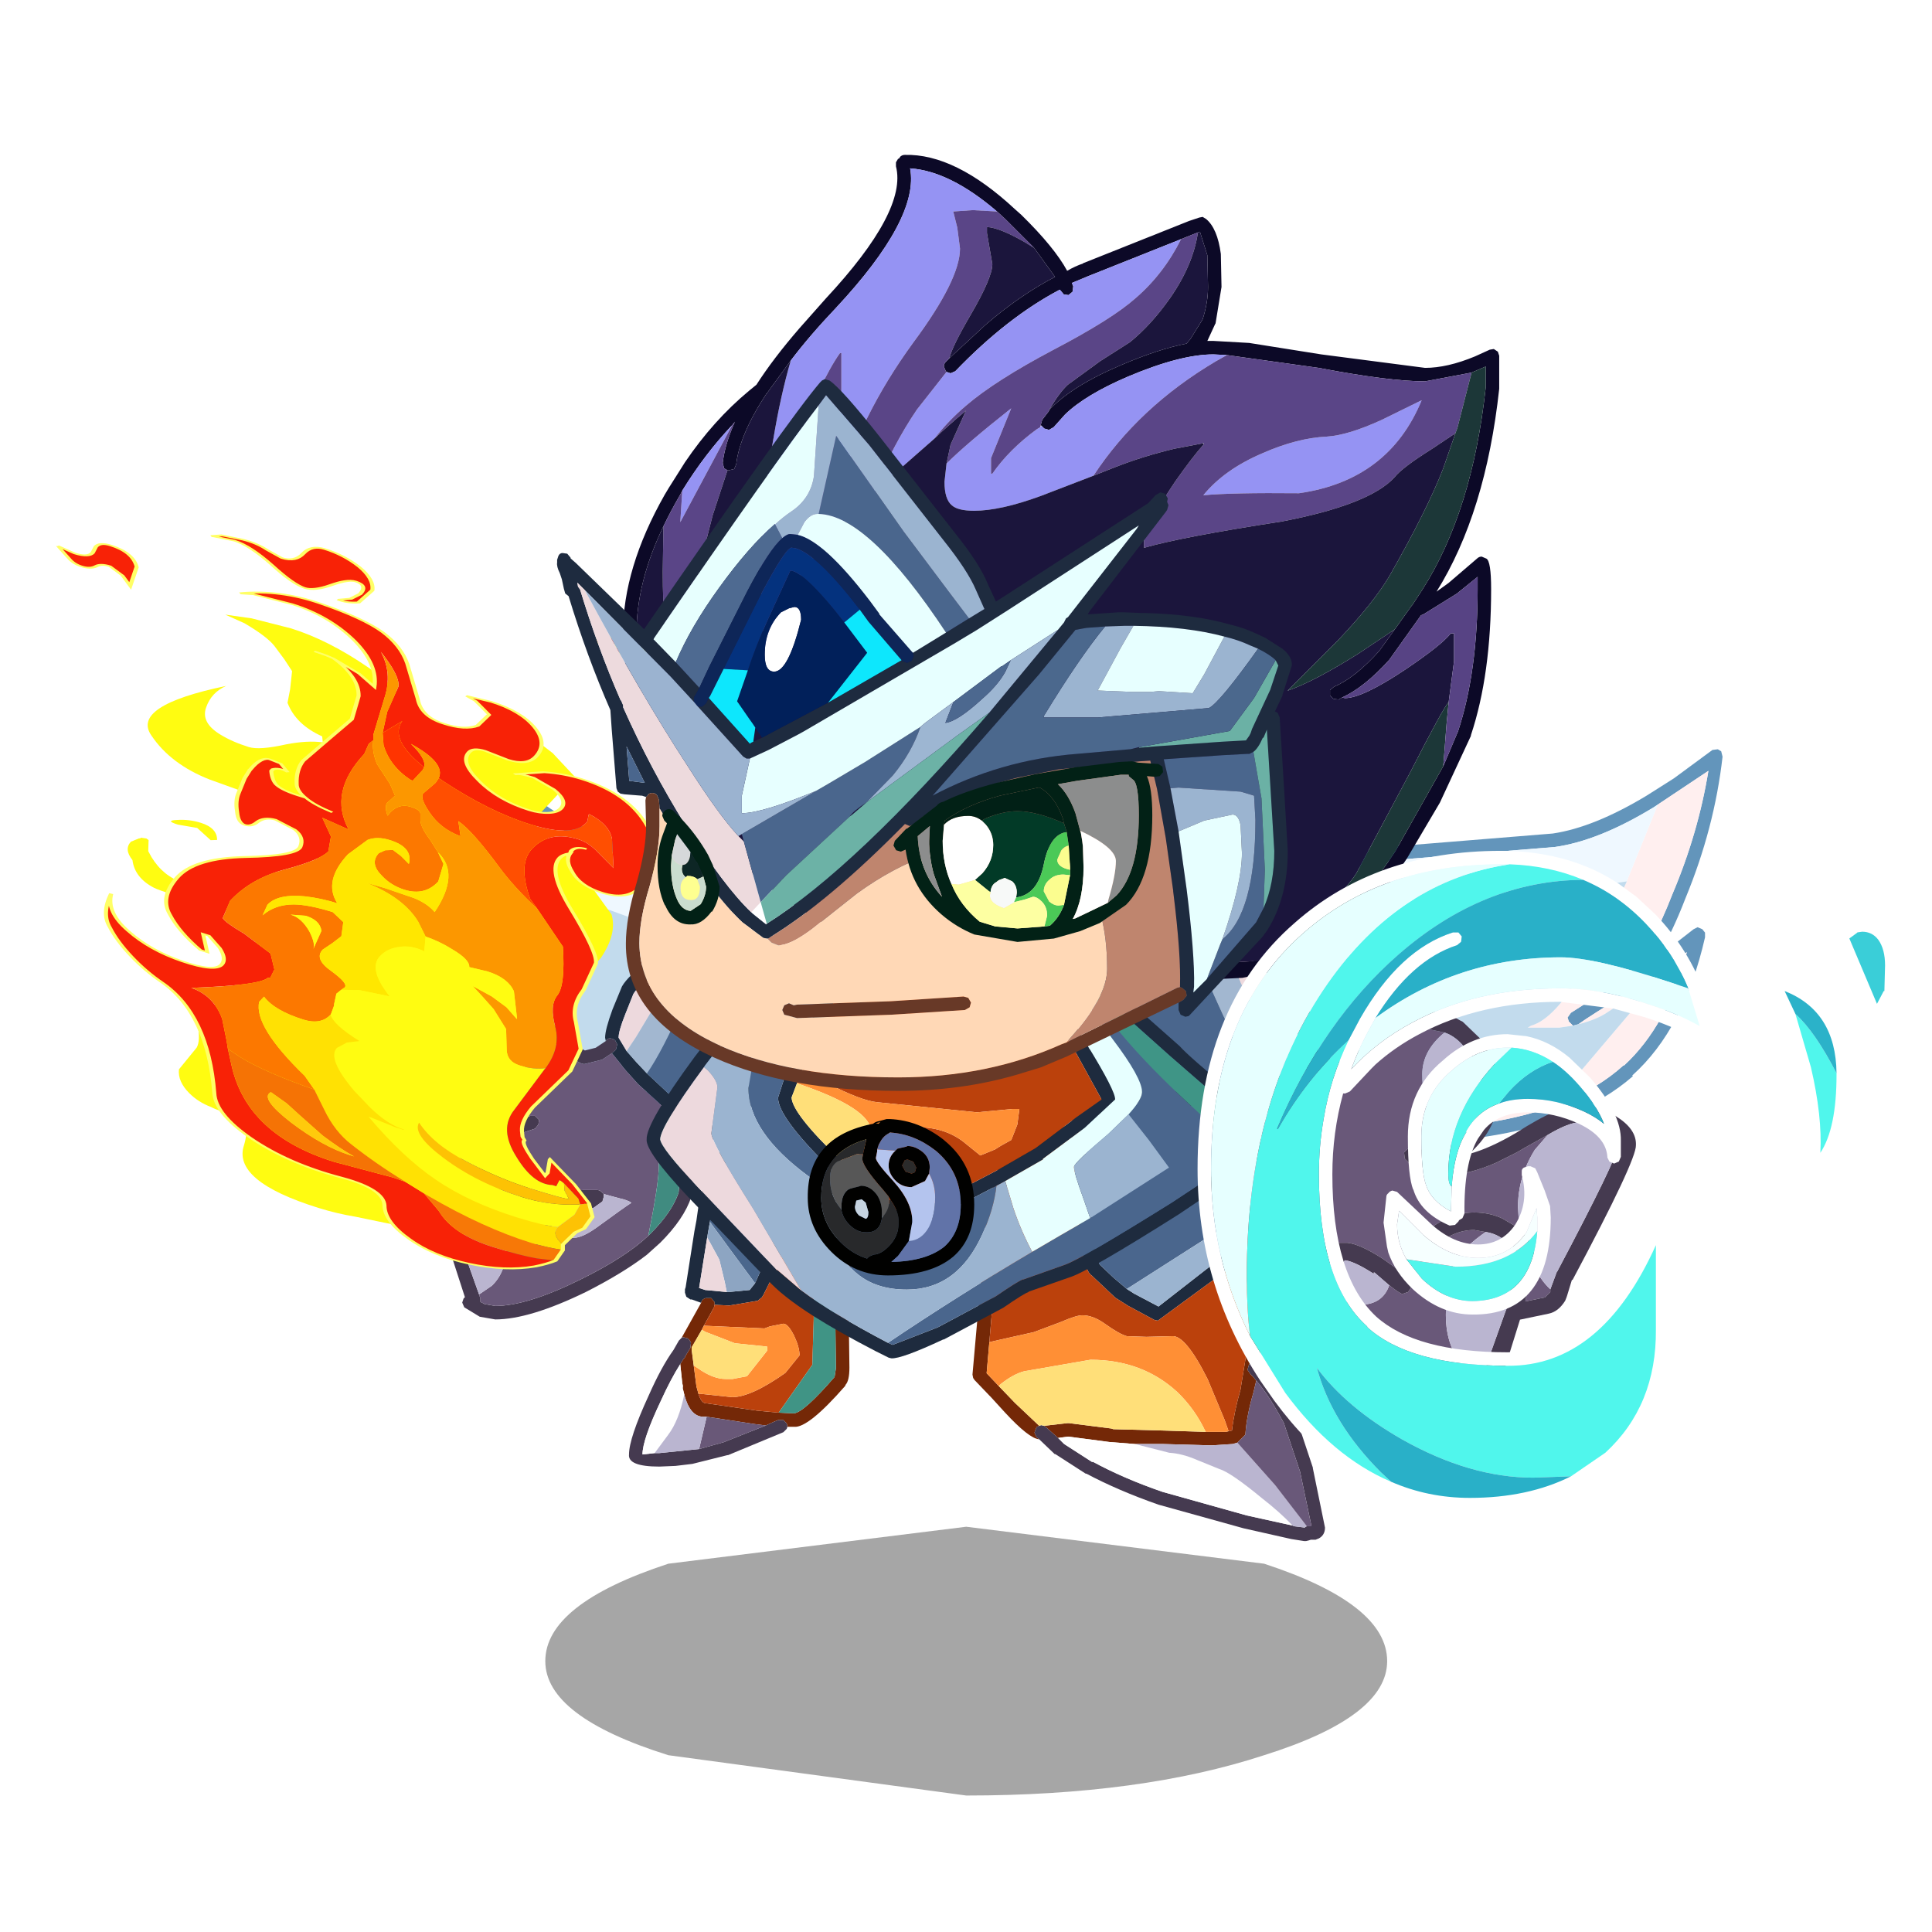 <svg xmlns:ffdec="https://www.free-decompiler.com/flash" xmlns:xlink="http://www.w3.org/1999/xlink" ffdec:objectType="frame" height="90" width="90" xmlns="http://www.w3.org/2000/svg"><use ffdec:characterId="42" height="192.95" transform="matrix(.401 0 0 .401 -21.966 7.215)" width="281" xlink:href="#a"/><defs><g id="a" transform="translate(54.85 -18)"><use ffdec:characterId="1" height="8" transform="matrix(2.072 0 0 3.903 63.275 177.368)" width="47.2" xlink:href="#b"/><use ffdec:characterId="3" height="29" transform="translate(142.25 87.05) scale(1.566)" width="36.95" xlink:href="#c"/><use ffdec:characterId="5" height="36.45" transform="translate(126.55 106.8) scale(1.566)" width="40.5" xlink:href="#d"/><use ffdec:characterId="7" height="61.6" transform="translate(72.3 18) scale(1.566)" width="65" xlink:href="#e"/><use ffdec:characterId="9" height="25.1" transform="translate(55.2 89.1) scale(1.566)" width="24.05" xlink:href="#f"/><use ffdec:characterId="11" height="23.55" transform="translate(73 133.5) scale(1.566)" width="16.75" xlink:href="#g"/><use ffdec:characterId="13" height="33.45" transform="translate(112.9 126.65) scale(1.566)" width="26.15" xlink:href="#h"/><use ffdec:characterId="15" height="28.15" transform="translate(41.8 109.2) scale(1.566)" width="31.2" xlink:href="#i"/><use ffdec:characterId="28" height="52.7" transform="matrix(.749 -.805 2.24 .697 -54.874 113.271)" width="85.35" xlink:href="#j"/><use ffdec:characterId="30" height="29.6" transform="translate(75.05 111.45) scale(1.566)" width="46.7" xlink:href="#k"/><use ffdec:characterId="35" height="56.45" transform="translate(132.784 90.47) scale(1.566)" width="56" xlink:href="#l"/><use ffdec:characterId="41" height="52.8" transform="translate(64.65 44.05) scale(1.566)" width="54.5" xlink:href="#m"/></g><g id="q" fill-rule="evenodd"><path d="m36.9.55-.1-.4-.25-.15-.4.05-2.85 2.1-.55.35-1.5.95q-3.9 2.35-6.95 2.8l-11.7.95q-6.35.9-9.55 4.05l-.9.95q-2.7 3.4-2 8.55.7 4.9 7.65 7.1l.3.05 3.3.75q4 .65 7.85.1 7.05-1.05 11-4.5l-.05-.05q3.85-3.45 5.4-10.25v-.35l-.2-.25-.35-.15-.3.15-2.7 2.1q1.1-1.8 2.1-4.4Q36.3 5.85 36.9.55M3.2 12.5q2.95-3.35 9.55-4.3l11.7-.95Q27.7 6.8 31.8 4.3l.3-.2 3.75-2.5q-.75 4.6-2.65 9.1-1.65 4.25-3.4 6.2v.05l-.2.1.05-.05-4 2.55-.25.35.1.3.3.3.4-.1q.75-.55 4-2.55l.15-.1.05-.05q2.25-1.35 3.85-2.65-1.45 5.45-4.65 8.4h-.05q-3.65 3.3-10.45 4.3l-2.2.2q-4.2.25-8.55-1-6.5-1.95-7.2-6.3-.65-4.65 1.8-7.8l.25-.35" fill="#6395bb"/><path d="m16.9 27.95 2.2-.2q6.8-1 10.45-4.3h.05q3.2-2.95 4.65-8.4-1.6 1.3-3.85 2.65l-.05.05-.15.1q-3.25 2-4 2.55 1.4-.35 2.25-.95l3.45-2.3h.15l-.05.1-6.45 7.6q-2.5 1.95-8.65 3.1m8.9-7.45-.3-.3-.1-.3.25-.35 4-2.55-.05.05.2-.1v-.05q1.75-1.95 3.4-6.2 1.9-4.5 2.65-9.1L32.1 4.1l-2.25 5.55-.05.15-2.3 4.95q-2.75 5.2-4.8 5.75l-.25.15h2.35l1-.15" fill="#ffefef"/><path d="m32.1 4.1-.3.2q-4.1 2.5-7.35 2.95l-11.7.95q-6.6.95-9.55 4.3.4 2.25 1.3 3.1.25-1.25 2.6-3.3 2.85-2.35 5.75-2.75l5.7-.35 4.4-.15.05.45q-1 .15-5.8 3.3l1-.15 9.9-2.6 1.7-.25.05-.15L32.1 4.1m-18.9 6.7q-2.1.3-3.25 2.15-.95 1.45-.8 2.45.1.65.8.55.75-.1 2.4-2.5l1.9-2.65H13.2" fill="#eff8ff"/><path d="m3.2 12.5-.25.35Q.5 16 1.15 20.65q.7 4.35 7.2 6.3 4.35 1.25 8.55 1 6.15-1.15 8.65-3.1l6.45-7.6-.1-.1-3.45 2.3q-.85.6-2.25.95l-.4.1-1 .15h-2.35l.25-.15q2.05-.55 4.8-5.75l2.3-4.95-1.7.25-9.9 2.6-1 .15Q22 9.65 23 9.5l-.05-.45-4.4.15-5.7.35q-2.9.4-5.75 2.75-2.35 2.05-2.6 3.3-.9-.85-1.3-3.1m10-1.7h1.05l-1.9 2.65q-1.65 2.4-2.4 2.5-.7.1-.8-.55-.15-1 .8-2.45 1.15-1.85 3.25-2.15" fill="#c2dbed"/></g><g id="r" fill-rule="evenodd"><path d="m16.3 10.85.95.65h.1q.85.4 1.55.4.55.15 2.9-2 1.9-1.7 3.3-1.75l1.2.25q-1.65 1.35-1.65 3.1 0 3.45 2.3 5.25-.65.55-1.4.65l-1.4-.5q-.2-.15-.45 0l-.4.4.05.45.35.35 1.55.55.25.05 1.05.25q1.55 0 3.6-.9l1.5-.75.6-.35 1.7-.95-.95 1.1q-1.25 2-1.25 4.25l.1 1.65-.4-.3-.85-.5q-.95-.45-2.1-.45-1.9 0-3.65 1.5-1.3 1.1-1.95 2.8l-.45-.35-.7-.5q-1.7-1.1-2.65-1.2h-1.4l-.45.2-.2.2-1.4.4q-.9.2-1.25.45l3.4 2.4q1.35.95 2.2.95 1.7 0 2.2-1.45l.6.45.35.2.45-.15.2-.3q.55-1.95 1.9-3.15 1.3-1.15 2.8-1.15l.85.15q-1.6 1.1-2.25 2.2-.7 1.3-.7 3.95 0 2.5 1.45 3.9l1.2.8-.1.4v.35l-.4.2h.05l-1.1.15q-3.05 0-8.15-2.5-4.35-2.15-6.55-4.2-1.25-6.05-1-7.35.4-1.9-.55-4.4l-.2-.25.7-.8 2-1.8 1.2-1.3.3-.4.2-.25.85-1.05m17.85 16.6v.2l-.4.4-1.45.3v-.05l.6-2.65q.5 1.1 1.25 1.8" fill="#695879"/><path d="m26.3 8.4-1.2-.25q-1.4.05-3.3 1.75-2.35 2.15-2.9 2-.7 0-1.55-.4h-.1l-.95-.65-.4-.3-.1-.55q0-.25.15-.35l.55-.2.4.25.95.65 1.05.25 2.05-1.7q2.35-2.15 4.15-2.05 1.3 0 2.35.65l.2.1 1.3 1.25q1.4 1.8 1.4 3.95 0 2.35-1.8 4.2l-.4.4q1.5-.4 3.45-1.55 3.35-2.15 4.8-2.05l.6.05q1 .1 2 .75 1.55.95 1.5 2.15.05 1.1-4.7 10h-.05l-.35 1.15-.05.15-.1.25q-.5.8-1.2.95l-2.15.45-1.45 4.65.1.1.15.4-.2.45q-.45.45-1.5.9l-1.5.25q-3.3 0-8.75-2.65-3.55-1.8-5.8-3.55l-1.3-1.15q-2.3-2.3-3-4.45-.4-1.3-.4-3.85v-1.75l.15-1q.05-.25.25-.4l.5-.1.4.3.05.05.1.4q-.15.65-.15 2.5 0 2.3.35 3.5.65 1.85 2.65 3.85l.25.3q2.2 2.05 6.55 4.2 5.1 2.5 8.15 2.5l1.1-.15h-.05l.4-.2v-.35l.1-.4 1.75-4.9.1-.25.2-.95.55-3.1q-.05-.5-.9-1.05-.65-.5-1.4-.6l-.85-.15q-1.5 0-2.8 1.15-1.35 1.2-1.9 3.15l-.2.3-.45.15-.35-.2-.6-.45-1.1-.95h-.05v.1q-1.4-.9-2.1-1h-.05l-.25.4-.55.05-.9-.65-.15-.45v-.25l.2-.2.45-.2h1.4q.95.1 2.65 1.2l.7.5.45.35q.65-1.7 1.95-2.8 1.75-1.5 3.65-1.5 1.15 0 2.1.45l.85.5.4.3q1.15.9 1.1 1.85l-.05.8-.6 2.65v.05l1.45-.3.4-.4v-.2l.5-1.35v.05q4.45-8.4 4.55-9.4-.1-.6-.85-1.05h-.1q-.9-.65-1.85-.65-.85 0-2.45.95l-1.7.95-.6.35-1.5.75q-2.05.9-3.6.9l-1.05-.25-.25-.05-1.55-.55-.35-.35-.05-.45.4-.4q.25-.15.45 0l1.4.5q.75-.1 1.4-.65l.7-.65q1.4-1.5 1.4-3.3 0-1.75-1.15-3.15-.7-.95-1.6-1.25" fill="#453a50"/><path d="m29.05 34.05-1.2-.8q-1.45-1.4-1.45-3.9 0-2.65.7-3.95.65-1.1 2.25-2.2.75.1 1.4.6.85.55.9 1.05l-.55 3.1-.2.95-.1.25-1.75 4.9m-6.85-6.9q-.5 1.45-2.2 1.45-.85 0-2.2-.95l-3.4-2.4q.35-.25 1.25-.45l1.4-.4v.25l.15.45.9.65.55-.05.25-.4h.05q.7.1 2.1 1l.05-.1 1.1.95M31.85 23l-.1-1.65q0-2.25 1.25-4.25l.95-1.1q1.6-.95 2.45-.95.95 0 1.85.65h.1q.75.45.85 1.05-.1 1-4.55 9.4v-.05l-.5 1.35q-.75-.7-1.25-1.8l.05-.8q.05-.95-1.1-1.85m-4.9-6.25q-2.3-1.8-2.3-5.25 0-1.75 1.65-3.1.9.3 1.6 1.25 1.15 1.4 1.15 3.15 0 1.8-1.4 3.3l-.7.65" fill="#bab5d0"/><path d="m9.95 1.6 1.8 1.2q1.95 1.5 2.45 2.35.3.35.8 1.95l.65 2.25-.8 1.3-.9-1.35q-2.05-3-2.9-4.85L9.95 1.6" fill="#edd9dd"/><path d="m16.3 10.85-.85 1.05-.2.25-.3.4-1.2 1.3-2 1.8-.7.8-1.25 1.3-.2.15-.05-.05-.4-.3-.5.1q-.2.15-.25.4l-.15 1-.85.25q-2 .1-4.8-3.75-2.65-3.7-2.6-6Q0 5.4 3.2 2.5 4.95.85 6.75.3L9.5.05h.05q.8 0 3 1.75 2.2 1.6 2.75 2.65l.95 2.2.7 2.7-.05.35-.4-.25-.55.2q-.15.1-.15.35l.1.55.4.3m-1.45-.2.8-1.3L15 7.1q-.5-1.6-.8-1.95-.5-.85-2.45-2.35l-1.8-1.2q-.35-.2-.55-.25l-2.05.15Q5.65 2 4.1 3.45h-.05Q1.3 5.95 1.3 9.55q.1 2 2.35 5.2Q5.9 17.85 7.4 18l1.45-1.1v-.1l1.6-1.65.45-.45.1-.1 1.95-1.8 1-1.1.9-1.05" fill="#1e2c3f"/><path d="m9.95 1.6 1.1 2.85q.85 1.85 2.9 4.85l.9 1.35-.9 1.05-1 1.1q-1.5-2.15-3.6-6.85l-2-4.45 2.05-.15q.2.05.55.25" fill="#a2b7d0"/><path d="M12.95 12.8 11 14.6l-.1.1-.45.45-1.6 1.65v.1L7.4 18q-1.5-.15-3.75-3.25-2.25-3.2-2.35-5.2 0-3.6 2.75-6.1h.05Q5.65 2 7.35 1.5l2 4.45q2.1 4.7 3.6 6.85" fill="#4a668d"/><path d="m11.05 16.45.2.25q.95 2.5.55 4.4-.25 1.3 1 7.35l-.25-.3q-2-2-2.65-3.85-.35-1.2-.35-3.5 0-1.85.15-2.5l-.1-.4.2-.15 1.25-1.3" fill="#408b80"/></g><g id="s" fill-rule="evenodd"><path d="M27.75 4.2q-3.5-3-6.45-3.2.7 3.7-5.5 10.35-1.95 2.05-3.35 3.9l-1.75 2.4v.05h-.05q-2 3.05-2.25 5.25l-.15.35-.4.1h-.1l-.25-.15-.1-.4q.15-1.35.9-3.05l-.2.25q-2 2.1-3.7 4.85l-.15.3q-.7 1.2-1.25 2.35-2 4.15-2 7.95 0 1.8.7 5.35h.05l.25.25Q4.4 47 8.9 51.35q9.6 9.25 25.8 9.25l12.95-.85.9-.25q4.65-1.6 8.75-7.85l3.55-6.3 1.1-2.6q1.45-4.4 1.45-10.55v-.9l-1.55 1.25-2.5 1.55-.15.05-2.35 3.3q-1.85 2.05-3.5 2.8l-.25.15h-.05l-.35-.05-.25-.25v-.4l.3-.25q1.55-.65 3.35-2.65l1.15-1.6 1.25-1.75.05-.05.75-1.15q3.7-5.8 4.7-15V15.7l-1.05.45-3.45.65q-2.65 0-7.9-1l-6.8-.95-1-.05q-2.45 0-6.35 1.65-3.15 1.35-4.65 2.8l-.85.95-.35.2-.35-.1-.2-.2-.05-.05V20l.1-.35.5-.65v-.05q1.65-1.8 5.45-3.4 2.7-1.15 4.75-1.55l.05-.05.25-.3.9-1.45q.4-1.25.4-2.4l-.05-2.35-.55-1.75-.15.05-1.25.5L34.5 9l-1.2.5.1.25-.05.4-.3.25-.35-.05-.25-.3-.05-.05q-3.9 2.05-7.75 6.05l-.35.15-.3-.1-.05-.05-.15-.35q0-.2.15-.35l.25-.25 2.7-2.5q2.55-2.2 5.15-3.55L30.5 6.9l-2.1-2.1-.65-.6M20.25.85v-.3L20.4.3l.1-.05.05-.1Q20.7 0 20.9 0q3.75-.1 8.2 4.05l.45.4q2.45 2.4 3.4 4.15.6-.35 1.2-.55h-.05L42 4.9l.75-.25.25-.05.25.15q.85.7 1.1 2.6l.05 2.45-.45 2.75v-.05l-.6 1.3h.45l2.65.15 5.35.85 7.7 1q1.65 0 3.7-.85l1.1-.5.3-.05.3.2.1.3v2.45q-1 9.2-4.65 15.05l.9-.65 2.1-1.8q.15-.15.35-.15l.35.15q.35.2.35 2.25 0 6.35-1.5 10.85v.05l-2.3 4.95-2.45 4.15q-4.35 6.6-9.3 8.25l-2.9.6-11.25.55q-16.6 0-26.5-9.55-4.65-4.4-7.1-10.4l-.05-.05-.2-.15-.1-.2Q0 37.45 0 35.5q0-4.85 3.1-10.3l.3-.5 1.2-1.9q2.1-3.1 4.75-5.3l.55-.45q1.25-1.95 3.2-4.2l1.95-2.2q6.05-6.5 5.2-9.8" fill="#0c0927"/><path d="M12.45 15.25q1.4-1.85 3.35-3.9Q22 4.7 21.3 1q2.95.2 6.45 3.2l-1.8-.1-1.45.1.3 1.2.2 1.55q0 2.3-3.45 6.95-4.05 5.55-5.6 11.3v-3.15l.25-4.3V14.7h-.1q-1.35 1.85-4.1 8.5l-1.65 4.1q.2-2.9.8-6.2.55-3.3 1.3-5.85M24 16.1l.3.1.35-.15q3.85-4 7.75-6.05l.05.05.25.3.35.05.3-.25.05-.4-.1-.25 1.2-.5 6.9-2.75q-1.3 2.6-3.4 4.4-1.75 1.55-6.05 3.8-4.35 2.3-6.5 4.15-1.3 1.1-2.35 2.45L18.6 25q1.4-3.45 3.2-6.1l2.2-2.8m7.05 4 .2.2.35.1.35-.2.85-.95q1.5-1.45 4.65-2.8 3.9-1.65 6.35-1.65l1 .05-.8.45q-5.75 3.4-9.1 8.5L31 25.3q-3 1.1-4.95 1.1-1.2 0-1.65-.4-.55-.45-.55-1.75L24 22.9q1.45-1.45 4.8-4.1l-1.5 3.7v1.15h.1q1.25-1.8 3.3-3.3l.25-.15.1-.1M4.4 24.9q1.7-2.75 3.7-4.85l-3.85 7.2.15-2.35m54.85-6.7q-2.45 5.95-9.1 6.9-5-.05-7.1.15 1.55-1.9 4.35-3.1Q50 21 52.2 20.9q1.6-.1 4.1-1.25l2.95-1.45" fill="#9593f3"/><path d="m27.75 4.2.65.6 2.1 2.1-.65-.4Q27.95 5.4 27 5.35v.45l.4 2.3q0 1-1.6 3.75-1.35 2.3-1.6 3.25l-.25.25q-.15.15-.15.35l.15.35.05.05-2.2 2.8Q20 21.55 18.6 25l-.85.8q-6.1 6.2-7.2 10.8l-.1-.3-.25-5.45.15-3.55L12 23.2q2.75-6.65 4.1-8.5h.1v3.05l-.25 4.3v3.15q1.55-5.75 5.6-11.3Q25 9.25 25 6.95l-.2-1.55-.3-1.2 1.45-.1 1.8.1M41.4 6.25l1.25-.5q-.35 2.4-2.05 4.85-1.4 2-3 3.3l-2.2 1.4-2.4 1.75q-.65.6-1.4 1.9V19l-.5.65-.1.35v.05l-.05.15-.25.15q-2.05 1.5-3.3 3.3h-.1V22.5l1.5-3.7q-3.35 2.65-4.8 4.1l.3-1.4 1.15-2.55-.1.1q-1.25 1.05-2.25 2 1.05-1.35 2.35-2.45 2.15-1.85 6.5-4.15 4.3-2.25 6.05-3.8 2.1-1.8 3.4-4.4m3.4 8.6 6.8.95q5.25 1 7.9 1l3.45-.65-1.05 4.1-.15.4-1.8 1.2q-2.15 1.35-2.7 2.05-1.85 2.05-8.4 3.3-7.45 1.15-10.2 1.95v-.6q.35-1.4 2.3-4.3 1.3-1.85 2.15-2.8v-.05H43l-2.1.4q-2.3.55-4.35 1.35l-1.65.65q3.35-5.1 9.1-8.5l.8-.45M3 27.55q.55-1.15 1.25-2.35l.15-.3-.15 2.35 3.85-7.2.2-.25q-.75 1.7-.9 3.05l.1.4.25.15-1.1 3.35-1.3 5.1q-1.2 4.2-1.85 4.75-.55-1.1-.55-5.7L3 27.55m56.25-9.35-2.95 1.45q-2.5 1.15-4.1 1.25-2.2.1-4.8 1.25-2.8 1.2-4.35 3.1 2.1-.2 7.1-.15 6.65-.95 9.1-6.9" fill="#5a4587"/><path d="m30.5 6.9 1.55 2.15q-2.6 1.35-5.15 3.55l-2.7 2.5q.25-.95 1.6-3.25 1.6-2.75 1.6-3.75L27 5.8v-.45q.95.05 2.85 1.15l.65.4m12.15-1.15.15-.05.55 1.75.05 2.35q0 1.15-.4 2.4l-.9 1.45-.25.3-.05.05q-2.05.4-4.75 1.55-3.8 1.6-5.45 3.4.75-1.3 1.4-1.9l2.4-1.75 2.2-1.4q1.6-1.3 3-3.3 1.7-2.45 2.05-4.85m14.6 29.45-1.15 1.6q-1.8 2-3.35 2.65l-.3.25v.4l.25.25.35.05h.05l.25-.15.2.05q1.3 0 4.45-2.1 2.75-1.85 3.4-2.7h.25v2.05l-.4 3.05q-.4.4-2.85 5.2l-4 7.5q-1.35 2.1-6.75 6.45l-12.95.85q-16.2 0-25.8-9.25Q4.4 47 2 41.1l-.25-.25H1.7Q1 37.3 1 35.5q0-3.8 2-7.95l-.05 3.35q0 4.6.55 5.7.65-.55 1.85-4.75l1.3-5.1 1.1-3.35h.1l.4-.1.15-.35q.25-2.2 2.25-5.25h.05v-.05l1.75-2.4q-.75 2.55-1.3 5.85-.6 3.3-.8 6.2l-.15 3.55.25 5.45.1.3q1.1-4.6 7.2-10.8l.85-.8 4.5-3.95q1-.95 2.25-2l.1-.1-1.15 2.55-.3 1.4-.15 1.35q0 1.3.55 1.75.45.4 1.65.4 1.95 0 4.95-1.1l3.9-1.5 1.65-.65q2.05-.8 4.35-1.35l2.1-.4.1.05q-.85.95-2.15 2.8-1.95 2.9-2.3 4.3v.6q2.75-.8 10.2-1.95 6.55-1.25 8.4-3.3.55-.7 2.7-2.05l1.8-1.2-.9 2.6q-1.2 3.1-4 8-1.15 1.95-3.75 4.7l-3.8 3.8q2-.7 5.25-2.75l2.7-1.8" fill="#1b153c"/><path d="M62.95 16.15 64 15.7v1.55q-1 9.2-4.7 15l-.75 1.15-.05.05-1.25 1.75-2.7 1.8q-3.25 2.05-5.25 2.75l3.8-3.8q2.6-2.75 3.75-4.7 2.8-4.9 4-8l.9-2.6.15-.4 1.05-4.1m-2.1 29.2-3.55 6.3q-4.1 6.25-8.75 7.85l-.9.25q5.4-4.35 6.75-6.45l4-7.5q2.45-4.8 2.85-5.2l-.15 1.55-.25 3.2" fill="#1c3738"/><path d="M53.35 40.25q1.65-.75 3.5-2.8l2.35-3.3.15-.05 2.5-1.55 1.55-1.25v.9q0 6.15-1.45 10.55l-1.1 2.6.25-3.2.15-1.55.4-3.05V35.5h-.25q-.65.85-3.4 2.7-3.15 2.1-4.45 2.1l-.2-.05" fill="#574384"/></g><g id="t" fill-rule="evenodd"><path d="M7.55 4.25q-3.6-1.8-5-4.05l-.1-.15-.2-.05H2.1l-.3.1-.1.25-.25 4.1q0 5.95 2.75 10.2l-1.4-1.6h-.05l-1.7-2.5.05-.2-.15-.3-.3-.15h-.2l-.3.1-.1.25v.3l.15.2.05 2.05q.35 3.45 2.7 6.65Q7.1 25.1 15.4 25.1q3.4 0 5.5-1.1 3.2-1.7 3.15-5.9.05-6.6-9.35-10.75l-7.15-3.1M1.3 14l-.25-1.9 1.05 1.45v.05Q4 16.05 5.3 16h.1l.3-.1.15-.3-.1-.3Q2.3 10.95 2.3 4.45l.15-3q1.5 1.95 4.7 3.6h.05l7.15 3.1q8.8 3.85 8.85 9.95 0 2.95-1.85 4.5-1.95 1.65-5.95 1.65-7.85 0-11.75-5.3Q1.9 16.5 1.3 14" fill="#6395bb"/><path d="M21.35 22.6q1.85-1.55 1.85-4.5-.05-6.1-8.85-9.95L7.2 5.05h-.05q-3.2-1.65-4.7-3.6l-.15 3q0 6.5 3.45 10.85l.1.3-.15.3-.3.1h-.1q-1.3.05-3.2-2.4v-.05L1.05 12.1 1.3 14q3.2 3.25 6.25 3.25l.05-.15q-1.5-1.2-2.2-3.35-.65-1.95-1.55-7.4 2.2 2.5 5.35 4l5.9 2.15q3.2 1.15 4.55 2.7 1.8 2.05 1.8 6.1l-.1 1.3" fill="#eff8ff"/><path d="M1.3 14q.6 2.5 2.35 4.95 3.9 5.3 11.75 5.3 4 0 5.95-1.65l.1-1.3q0-4.05-1.8-6.1-1.35-1.55-4.55-2.7l-5.9-2.15q-3.15-1.5-5.35-4 .9 5.45 1.55 7.4.7 2.15 2.2 3.35v.15h-.05Q4.5 17.25 1.3 14" fill="#c2dbed"/></g><g id="u" fill-rule="evenodd"><path d="m5.35 11.4-.7-.25h-.1l-.3-.2-.1-.3v-.25l.05-.15.65-4.15.15-.8.05-.35.1-.7q.4-2.1 1-3.5l.1-.2.1-.05Q6.8 0 8.1 0q1 0 2.85.75 1.9.75 2.2 1.7L13 2.5l-.25.3v.4l.3.25h.1l-.5 1.5h-.05l-1.95 4.5-.7 1.4-.1.15-.3.25-2.1.35H7.4l-1.05-.05v-.2l-.25-.3h-.4q-.2.05-.3.2l-.05.15m4-1.45.4-.9 1.95-4.5.5-1.65q-.1-.6-1.65-1.2v-.05Q8.95 1 8.1 1l-1 .15-.1.15q-.65 1.65-1 4.1l-.15.85-.05.3-.6 3.75.45.15 1.6.15h.15l1.55-.15.4-.5" fill="#1e2b3e"/><path d="M6 5.4q.35-2.45 1-4.1l.1-.15 1-.15q.85 0 2.45.65v.05q1.55.6 1.65 1.2l-.5 1.65-1.95 4.5-.4.9-1.55-2.1L6 5.4" fill="#4b678d"/><path d="m9.35 9.95-.4.5-1.55.15h-.15l-.15-.75-.4-1.65-.9-1.65.05-.3L6 5.4l1.8 2.45 1.55 2.1" fill="#8da5c2"/><path d="m7.25 10.6-1.6-.15-.45-.15.6-3.75.9 1.65.4 1.65.15.75" fill="#edd9dd"/><path d="m5.35 11.4.05-.15q.1-.15.3-.2h.4l.25.3v.2l-.05.2-.75 1.35-.15.3-.75 1.3v.2l.15 1.15.2 1.55.15.55q.2.65.5.7h.05l3.8.55 1.6.15 1.15.05q.75-.1 3-2.7l.1-.65-.05-3.9.25-5.2.2-2.9q-.1-.75-1.7-.8l-.55-.05h-.05l-.3.05h-.1l-.3-.25v-.4l.25-.3.15-.05.35-.05.65.05q2.7.15 2.6 1.8l-.2 3-.25 5.1.05 3.85q0 1-.3 1.3v.05q-2.75 3.15-3.8 3.05h-.5l-.05-.25-.25-.25h-.4l-.35.15-.55.25-.8-.1-3.6-.55h-.1q-1.1.1-1.55-1.65l-.1-.4v-.2l-.05-.25-.15-1.4.25-.4.1-.1v-.05l.4-.65.05-.4-.2-.3-.4-.1-.1.05 1.45-2.6" fill="#742807"/><path d="m6.35 11.55 1.05.05h.05l2.1-.35.3-.25.1-.15.7-1.4 1.95-4.5h.05l.5-1.5.3-.05h.05l.55.05-.05.25q-.3 3.7-.3 8.95L13.6 16l-2.5 3.55-1.6-.15-3.8-.55h-.05q-.3-.05-.5-.7h.15l2.35.25q1.4 0 3.95-1.8l1.05-1.3q0-.6-.4-1.45-.45-.9-.8-.9l-1 .2-.4.15-4.5-.2.75-1.35.05-.2" fill="#bb410c"/><path d="m4.8 16.05.6.4q.95.6 1.75.6h.55l.25-.05.8-.15 1.5-1.9v-.3l-2.4-.25-2.2-.85-.25-.15.15-.3 4.5.2.4-.15 1-.2q.35 0 .8.9.4.85.4 1.45l-1.05 1.3q-2.55 1.8-3.95 1.8l-2.35-.25h-.15L5 17.6l-.2-1.55" fill="#ff8f35"/><path d="m5.4 13.4.25.15 2.2.85 2.4.25v.3l-1.5 1.9-.8.15-.25.05h-.55q-.8 0-1.75-.6l-.6-.4-.15-1.15v-.2l.75-1.3" fill="#ffdf79"/><path d="M14.05 3.45q1.6.05 1.7.8l-.2 2.9-.25 5.2.05 3.9-.1.65q-2.25 2.6-3 2.7l-1.15-.05L13.6 16l.1-3.35q0-5.25.3-8.95l.05-.25" fill="#409485"/><path d="m11.75 20.6-.05.15-.25.25-4.1 1.7H7.3l-2.6.65-1.25.15-1.2.05q-2.35 0-2.25-.9 0-1.2 1.45-4.35.95-2.15 1.85-3.4l.4-.7.2-.2.1-.05.4.1.2.3-.05.4-.4.65v.05l-.1.1-.25.4q-.7 1.1-1.45 2.75Q1 21.55 1 22.65l.9-.1h.35l2.95-.3 1.8-.5 3.15-1.25.55-.25.35-.15h.4l.25.25.05.25" fill="#453a50"/><path d="m1.9 22.55-.9.1q0-1.1 1.35-3.95.75-1.65 1.45-2.75l.15 1.4.05.25q-.15.1 0 .2l.1.4q-.4 1.95-1.2 3l-1 1.35" fill="#fff"/><path d="m5.75 19.85 3.6.55.8.1L7 21.75l-1.8.5.55-2.35v-.05" fill="#695878"/><path d="M4.1 18.2q.45 1.75 1.55 1.65h.1v.05l-.55 2.35-2.95.3H1.9l1-1.35q.8-1.05 1.2-3" fill="#bab5d0"/></g><g id="v" fill-rule="evenodd"><path d="m7.35 3.55.15-.05.1-.1.35-.15.15-.35-.15-.35-.35-.15-.35.1.15-.3Q9.2 0 13.2 0l3.75.2q1.45.3 1.95 1.15h.05q.6.95 1.3 4.95l.45 2.55.15 1.8-.1.55-.3-.05q-.25.05-.35.2l-.1.4.05.4-1.75 1.65h-.05l-4.5 3.3-.25-.05L11.55 16l-.95-.6-.85-.8-.85-.8-.05-.05q-.55-.3-.85-2.95l.05.1-.7-7.35m10.75-1.7q-.4-.45-1.35-.65L13.2 1Q9.85 1 8.25 2.7L9 10.65v.05q.2 1.9.45 2.25l1 .95 1 .85.55.35 1.8.95 3.85-3V13q2.1-1.7 2.2-2.35l-.1-1.2-.5-3q-.6-3.65-1.15-4.55v-.05" fill="#1e2b3e"/><path d="m7.25 2.5.35-.1.35.15.15.35-.15.35-.35.15-.1.1-.15.05-1.65.7q-1.95.85-2.25 1.1v.05q-.55.4-.65.8L2 9.95l-.75 8.75-.2 2.3.9.95 1.2 1.25 1.8 1.7-.2.1-.15.4.15.35.2.15q-.75-.05-2.55-2l-1.05-1.15-.1-.1-1.1-1.15-.1-.15L0 21.1 1 9.8v-.05q.65-3.25.85-3.8V5.9q.15-.6.9-1.25h.05l2.5-1.3 1.85-.8.1-.05m12.8 9.65-.05-.4.1-.4q.1-.15.35-.2l.3.05.05.05.2.35.65 4.75v.1l-.25 2.7-.1 1.15-.1-.05-.4-.1q-.2.05-.3.25l-.1.35.25.35.15.15.05.05.2.25-.2.85q-.5 1.7-.6 3.05v.1l-.6.6-.35.1-1.55.1h-.1l-3.5-.1h-2.1l-1.9-.15-3.05-.4-.75.1-.9-.8-.15-.1 1.75-.2h.1l3.15.4.15.05 3.7.1 3.15.1h1.5l.2-.05.25-.05q.15-1.35.65-3.1v-.05l.5-3.05.25-2.6-.6-4.3" fill="#742807"/><path d="m11.45 14.75-1-.85-1-.95Q9.2 12.6 9 10.7v-.05L8.25 2.7Q9.85 1 13.2 1l3.55.2q.95.2 1.35.65v.05q.55.9 1.15 4.55l.5 3-8.3 5.3" fill="#4a668d"/><path d="M1.25 18.7 2 9.95l.8-3.75q.1-.4.65-.8v-.05q.3-.25 2.25-1.1l1.65-.7.7 7.35-.05-.1q.3 2.65.85 2.95l.05.05.85.8.85.8.95.6 1.95 1.05.25.05 4.5-3.3h.05l1.75-1.65.6 4.3-.25 2.6-.5 3.05v.05q-.5 1.75-.65 3.1l-.25.05-.3-.85-1.25-3q-1.65-3.3-2.65-3.2l-1.9.05-1.45-.05q-.55-.15-1.6-.9-.9-.65-1.7-.65-.45 0-1.6.5l-2 .75-2.9.65-.4.1" fill="#bb410c"/><path d="m1.95 21.95-.9-.95.2-2.3.4-.1 2.9-.65 2-.75q1.15-.5 1.6-.5.8 0 1.7.65 1.05.75 1.6.9l1.45.05 1.9-.05q1-.1 2.65 3.2l1.25 3 .3.85-.2.05h-1.5q-.8-1.7-2.1-2.95Q12.6 20 8.75 20l-4.9.85q-.8.2-1.75.95l-.15.15" fill="#ff8f35"/><path d="m19.75 9.45.1 1.2q-.1.65-2.2 2.35v.05l-3.85 3-1.8-.95-.55-.35 8.3-5.3" fill="#9bb4d0"/><path d="m4.95 25.9-.2-.15-.15-.35.15-.4.2-.1.15-.05.2.05.15.1.9.8.45.45 2.1 1.35v-.05q2.3 1.25 5.2 2.25l6.25 1.75 3.4.75.1.05.8.1.05-.05.1-.05h.35l-.85-4.05-1.2-3.6q-1.15-2.15-2.05-3.15l-.2-.25-.05-.05-.15-.15-.25-.35.1-.35q.1-.2.3-.25l.4.1.1.05.3.35q1.05 1.1 2.4 3.55v.05L25.25 28v.05l.9 4.4q0 .55-.45.8l-.25.1h-.35l-.15.05-.2.05h-.15l-.95-.15-3.55-.8-6.3-1.75q-3-1.05-5.35-2.3H8.4L6.15 27H6.1l-1.15-1.1" fill="#453a50"/><path d="m23.75 32.3-3.4-.75-6.25-1.75q-2.9-1-5.2-2.25v.05l-2.1-1.35-.45-.45.75-.1 3.05.4 1.9.15 2.55.65q.95.05 2.1.55l1.6.65q.85.25 3.15 2.15 1.35 1.05 2.3 2.05" fill="#fff"/><path d="m4.95 24.9-1.8-1.7-1.2-1.25.15-.15q.95-.75 1.75-.95l4.9-.85q3.85 0 6.45 2.4 1.3 1.25 2.1 2.95l-3.15-.1-3.7-.1-.15-.05-3.15-.4h-.1l-1.75.2-.2-.05-.15.05" fill="#ffdf79"/><path d="m24.8 32.35-.1.05-.05.05-.8-.1-.1-.05q-.95-1-2.3-2.05-2.3-1.9-3.15-2.15l-1.6-.65q-1.15-.5-2.1-.55l-2.55-.65h2.1l3.5.1h.1l1.55-.1.35-.1 2.8 3.15 2.35 3.05" fill="#bab5d0"/><path d="M21.05 21.55q.9 1 2.05 3.15l1.2 3.6.85 4.05h-.35l-2.35-3.05-2.8-3.15.6-.6v-.1q.1-1.35.6-3.05l.2-.85" fill="#695879"/></g><g id="w" fill-rule="evenodd"><path d="m18.2 7.5-.05-.25q0-.6.55-2.1l.7-1.7q.45-.8 2.15-2.05 1.7-1.35 2.3-1.35h.05l2.1.2q1.4.45 2.75 1.7Q31.2 4.2 31.2 7.4q.05 1.75-2 4.6-2.15 3-3.7 2.9l-.65-.2-.1-.75-.2-.3-.4-.1-.3.25-.05.05-.15-.15-.95-1-.55-.6-1.55-1.4-.9-1-.25-.3-.15-.2-.65-.8.3-.25.1-.4-.15-.3q-.2-.15-.4-.15t-.3.2m7.35-6.3-1.6-.15-.4.2q-.5.25-1.4.95-1.5 1.15-1.9 1.8l-.6 1.5q-.5 1.25-.5 1.75l.6 1 .7.8.8.85 1.5 1.4.05.05.35.35L24.4 13v.05l1.1.85q1.15-.1 2.9-2.5 1.75-2.45 1.8-4 0-2.8-2.1-4.7h-.05q-1.2-1.15-2.5-1.5" fill="#1e2c3f"/><path d="m19.75 8.25-.6-1q0-.5.5-1.75l.6-1.5q.4-.65 1.9-1.8.9-.7 1.4-.95l-.85 2.2-2.25 3.75-.7 1.05" fill="#edd9dd"/><path d="M18.2 7.5q.1-.2.3-.2.2 0 .4.15l.15.3-.1.4-.3.25-.75.5h-.05l-1.2.3q-.45.1-2.25-1.55-1.45-1.3-2.55-1.35l-.9.2q-.7.25-1.25.95-.9 1.1-.9 2.45 0 1.4 1.1 2.55l.55.5q.5.4 1.05.5l1.1-.4h.35l.3.3-.05.35-.25.3-1.2.4-.2.05-.8.2q-1.2 0-2.8-.7l-1.15-.6-.45-.25-1.3-.75q-1.25-.7-1.9-.7-.75 0-1.45.5h-.05q-.6.35-.65.8.05.75 3.5 7.25v-.05l.4 1.05v.15l.3.3 1.1.25v-.05l-.45-2.05-.05-.6q-.05-.75.85-1.45l.3-.2.65-.4 1.65-.35q1.45 0 2.8 1.15 1 .85 1.5 2.15l.35-.25.55-.4q1.3-.85 2.05-.9h1.05q.2 0 .35.15l.15.15v.2l-.1.35-.7.5-.4-.05-.2-.3h-.05q-.55.05-1.6.75v-.05h-.05l-.85.7-.45.35-.3.15-.35-.1-.15-.25q-.4-1.5-1.45-2.4-1-.9-2.15-.9l-.65.1q-.6.1-1.1.5l-.7.8.45 2.4.15.7.05.2 1.35 3.8.1.3v.25l.3.15h-.05l.85.15q2.35 0 6.3-1.95 3.35-1.65 5.05-3.25l.2-.2q1.55-1.55 2.05-3l.25-2.7-.1-1.9.05-.3.05-.05.3-.25.4.1.2.3.1.75v1.35l-.3 3q-.55 1.65-2.3 3.4l-1 .9q-1.75 1.35-4.5 2.75-4.2 2.05-6.75 2.05l-1.15-.2-1.15-.7-.15-.35.1-.3.1-.1-1.15-3.55-1.65-.35-.9-.75-.1-.2-.05-.1-.25-.9H3.6Q-.05 13.8 0 12.95-.05 12 1.15 11.3q.75-.5 1.55-.6l.45-.05q1.1-.05 3.7 1.6 1.5.9 2.65 1.2l-.3-.3Q7.8 11.7 7.8 9.9q0-1.65 1.1-3.05l1-.95.15-.1q.8-.5 1.8-.5 1.4-.05 3.2 1.6 1.35 1.2 1.6 1.3l.8-.2.75-.5" fill="#453a50"/><path d="m18.65 8.4.65.8.15.2.25.3.9 1 1.55 1.4.55.6-.15.2q-.75 1.95-.45 3.4.2 1-.75 5.65-1.7 1.6-5.05 3.25-3.95 1.95-6.3 1.95L9.15 27h.05l-.3-.15v-.25l-.1-.3.95-.65q1.1-1.05 1.1-3 0-2.05-.55-3.05l-1.7-1.7.65-.1q1.15 0 2.15.9 1.05.9 1.45 2.4l.15.25.35.1.3-.15.45-.35q.4 1.15 1.7 1.15.65 0 1.7-.75 2.05-1.5 2.6-1.85-.25-.2-.95-.35l-1.1-.3-.15-.15q-.15-.15-.35-.15H16.5q-.75.05-2.05.9l-.55.4-.35.25q-.5-1.3-1.5-2.15-1.35-1.15-2.8-1.15l-1.65.35-.65.4-.3.2.1-1.25q0-1.75-1-3.3l-.7-.85 1.3.75.45.25 1.15.6q1.6.7 2.8.7l.8-.2.2-.05 1.2-.4.25-.3.05-.35-.3-.3h-.35l-1.1.4q-.55-.1-1.05-.5 1.75-1.4 1.75-4.05 0-1.35-1.25-2.4l.9-.2q1.1.05 2.55 1.35 1.8 1.65 2.25 1.55l1.2-.3h.05l.75-.5M5.85 19.8l.45 2.05v.05l-1.1-.25-.3-.3v-.15l.95-1.4" fill="#695879"/><path d="m23.55 1.25.4-.2 1.6.15L24 4.6q-1.6 3.65-2.75 5.3l-.8-.85-.7-.8.7-1.05 2.25-3.75.85-2.2" fill="#a2b7d0"/><path d="m10.45 12.95-.55-.5Q8.8 11.3 8.8 9.9q0-1.35.9-2.45.55-.7 1.25-.95 1.25 1.05 1.25 2.4 0 2.65-1.75 4.05M8.8 26.3l-1.35-3.8-.05-.2-.15-.7-.45-2.4.7-.8q.5-.4 1.1-.5l1.7 1.7q.55 1 .55 3.05 0 1.95-1.1 3l-.95.65m5.3-5.35.85-.7.05.05q1.05-.7 1.6-.75h.05l.2.3.4.05.7-.5.1-.35v-.2l1.1.3q.7.15.95.35-.55.35-2.6 1.85-1.05.75-1.7.75-1.3 0-1.7-1.15m-7.45-3.2q-.9.7-.85 1.45l.05.6-.95 1.4-.4-1.05v.05Q1.05 13.7 1 12.95q.05-.45.65-.8h.05q.7-.5 1.45-.5.65 0 1.9.7l.7.85q1 1.55 1 3.3l-.1 1.25" fill="#bab5d0"/><path d="M25.55 1.2q1.3.35 2.5 1.5h.05q2.1 1.9 2.1 4.7-.05 1.55-1.8 4-1.75 2.4-2.9 2.5l-1.1-.85V13l-1.25-1.3-.35-.35-.05-.05-1.5-1.4Q22.4 8.25 24 4.6l1.55-3.4" fill="#4a668d"/><path d="m22.7 12.7.95 1 .15.15-.05.3.1 1.9-.25 2.7q-.5 1.45-2.05 3l-.2.2q.95-4.65.75-5.65-.3-1.45.45-3.4l.15-.2" fill="#408b80"/></g><g id="j" transform="translate(.35 5.25)"><filter id="n"><feColorMatrix in="SourceGraphic" result="filterResult0" values="0 0 0 0 1.0,0 0 0 0 0.0,0 0 0 0 0.0,0 0 0 1 0"/><feConvolveMatrix divisor="100" in="filterResult0" kernelMatrix="1 1 1 1 1 1 1 1 1 1 1 1 1 1 1 1 1 1 1 1 1 1 1 1 1 1 1 1 1 1 1 1 1 1 1 1 1 1 1 1 1 1 1 1 1 1 1 1 1 1 1 1 1 1 1 1 1 1 1 1 1 1 1 1 1 1 1 1 1 1 1 1 1 1 1 1 1 1 1 1 1 1 1 1 1 1 1 1 1 1 1 1 1 1 1 1 1 1 1 1" order="10 10" result="filterResult1"/><feComposite in="SourceGraphic" in2="filterResult1" result="filterResult2"/></filter><use ffdec:characterId="17" filter="url(#n)" height="36.2" transform="translate(1.1 9.3)" width="63.9" xlink:href="#o"/><use ffdec:characterId="18" height="46.95" transform="translate(-.1 -.1)" width="75.6" xlink:href="#p"/></g><g id="p"><path d="m66.1 0-.25.95q0 .7.7.7l.8-.1q.65 0 .65.55 0 1.15-1.5 1.85l-2.35.45.9-.7.6-.85q0-.45-.45-.55-.5-.1-.55-.5-.05-.4.35-.8l1.1-1m6.5 5.9-.05-.1.45.4.25 1q.1.7-.3 1.35l-.4.9q0 .7 1.25.7t1.25.7q0 1-.8 2.05-.85 1.05-2.15 1.4l-1.85-.1q-.5-.45-.4-.95v.05l.55.45.85.2q1.25 0 1.25-.65 0-.4-1.25-.85Q70 12 70 11.5q0-.6 1.45-2.2 1.4-1.6 1.4-2.4l-.25-1m-9.5 9.4-.8 1.6-.95 1.1q2.65-.7 4.5-2.55 1.9-1.95 1.9-3.85l-.25-1.95-.35-.55q1.8 1.45 1.65 3.6-.15 2.3-1.05 3.6-.9 1.25-2.65 2.15l-3.6 1.75q-1.85.8-1.85 1.95-.05 1.1.95 1.45l1.65.05 1.05-1.05.25-.55.2 1.2q0 1.55-1.35 2.7-1.35 1.15-3.2 1.15-1.35 0-1.35-1l.2-1.25q0-.6-.7-.6-1.45 0-2.9 1.5-1.5 1.5-1.5 3.1 0 .5.35.85t.95.35q1.1 0 1.9-1l.6-1.25q0-.75-.3-.9L57.7 28q.55.85.55 1.8 0 2.45-3 4.4-3.05 2-6.9 2-2.1 0-2.1-1.35 0-1.15 1.35-2 1-.7 1.95-.75-.4-.25-.9-.25-1.85 0-5.3 2.35-3.95 2.7-5.2 3.05l-3.4.5q-2.2.1-3.9.9L28 39.85l-2.8.4-5.35-.15q-1.95.05-3.05.45l-.65.25-.3.2h-.1q-.4.05-1.7 1l-1.45 1.15h.4l1.55-.4h.05l-1.95 1.9-1.6 1.3-.45-.3.6-.3 1.2-1.15.15-.2.05-.1-.8.1v-.2q-.6-.8 1.9-2.5 2.5-1.75 5.2-1.85l5.6-.3h.15Q27.45 39 29.6 38q2.2-1.05 3.6-1.1 1.4-.05 5.65-1.6l3.35-2.45.85-.65q3.45-1.8 5.65-1.8 2.7 0 2.7 1.5 0 .55-.8 1.3l-1.2 1.2 3.2-1.15q1.55-.65 2-1.85h-.1l-.8.2q-2.3.1-2.3-2.2 0-2.1 1.8-5.1l.2-.3q1.95-.3 2.85-2.4-1.15 1.2-2.15 1.4 1.9-2.45 4.4-2.6l-2-.35 2.5-.6 3.25-.5q1.25-.35 3.25-2-1.95 1.25-4.95 1.85l-4.6.95-.6.2-.55-.05-1.3.2h-.05q-5.5 0-8.95 2.2l.4-1.5-1.8 1.05-1.75.45q-1.25 0-3.5-1.05-2.2-1.05-5.45-1.05l-2.2.35q-.4.25-1 1.45l-1.3 1.8-1.65.75-1.1.15-.05-.1q-1.15-.05-3.8-2.7-.1 1.2-2.4 2.4l-2.3 1-.85.35-1.8.8q-7.15 3.2-7.15 7.7l.3 2.95-.05.65-.65 1.2-1.45 1.25Q2.8 41.65 2.8 43.75q0 1.4.25 2.15l.4.85q-.65-.2-1.35-.6-1.6-1-2-2.75-.4-1.75.7-3.35 1.1-1.65 2.9-2.25 1.8-.65 1.6-2.75-.3-2.7 1.3-5.2 1.5-2.3 3.75-3.1 8.6-3.2 10.55-6.25.65-1.05 1.85-2.2 1.2-1.15 2.5-1.95 1.25-.85 3.8-1.2-2.25.5-3.6 2.1-1.4 1.6-1.5 3.3-.1 1.7 1 1.7.8 0 1.8-.7l1-.9v-.3l-1.9.85v-.35q1.3-1.55 2.9-2.55 1.55-1.05 4.35-1.1 2.8-.05 4.7 1.95 1.9 2.05 3.1 1.85 1.2-.2 1.7-.85l.45-1.15q-.05-.55-.85-.65-.8-.05-.8-.4 0-.35 1.2-.8 1.2-.5 2.2-.65l1.8-.3 1.1-.1h.1q1.8-.05 1.8.4l-.1.6-.7.6q.25-.5-.2-.7h-.25q-.95.35-1.35.7-.45.45-.45 1.3v.4q.5-.65 1.25-.9 1.55-.55 2.8-.6l3.25.2 3.1.2 2.85-.6q2.15-.7 3.3-2.4m-16.55 4.1q-.5.6-.7 1.6.2-1 .7-1.6m4.05 13.2q-.05-.55-.75-.55l-.3.05.3-.05q.7 0 .75.55" fill="#f82206" fill-rule="evenodd" transform="translate(.1 .1)"/><path d="m45.05 26.75-1.1.65-2.15.45q-2.1 0-2.1-1.05 0-.7.8-1.45.95-.95 2.4-.95l.55.15.3.3-.4.55-.6.6h.05q1.95-.45 1.95-1.65 0-.65-.75-.9l-2.3-.25q-3.85 0-5.85 1.4 0-.85-.35-1.55-.65-1.2-2.25-1.2l-1.35.2q1.65.1 2.3.85.5.6.5 1.85l-.75.8-1.65.45-1.05-.1-1.1-.15q-1.35 0-2.1 1.15-.8 1.15-1.35 1.15l-.4-.05-.6-.05-1.25.3-.15.05-1.1.2h-.05q-1.5 0-1.5-.9 0-1.5 1.2-2.45h-.75q-2.95.7-6.7 4.6l-1.2.9q.2-2.6 1.05-4.2l.5-.8.85-.35 2.3-1q2.3-1.2 2.4-2.4 2.65 2.65 3.8 2.7l.05.1 1.1-.15 1.65-.75 1.3-1.8q.6-1.2 1-1.45l2.2-.35q3.25 0 5.45 1.05 2.25 1.05 3.5 1.05l1.75-.45 1.8-1.05-.4 1.5q3.45-2.2 8.95-2.2h.05l1.3-.2.55.05q-1.3.35-2.55 1.05l-1.75 1.25-1.15.65-1.1-.05q-.55.05-1.4.5 1.8-.1 1.8.6 0 .5-.45.65l-.75.25q-.8.3-1.8 1.1l-1.15.8m-13.35-2.2q-1.15.7-1.8.8l2.3-.35q1.15-.45 1.15-1.2l-.4-.65q.05.55-1.25 1.4m-1.8.8h-.05.05" fill="#fc7800" fill-rule="evenodd" transform="translate(.1 .1)"/><path d="m53.4 24-.2.3q-1.8 3-1.8 5.1 0 2.3 2.3 2.2l.8-.2h.1q-.45 1.2-2 1.85l-3.2 1.15 1.2-1.2q.8-.75.8-1.3 0-1.5-2.7-1.5-2.2 0-5.65 1.8l-.85.65q1.55-1.7 3.35-3.1 3.15-2.45 3.7-3.35l-1.6.65V27q.15-1.05 1.6-2.1 1.3-.95 1.9-.95l1.6.1.65-.05" fill="#ff4f01" fill-rule="evenodd" transform="translate(.1 .1)"/><path d="m56.5 20.05 2 .35q-2.5.15-4.4 2.6l-.35.05H52.2v-.1q.8-1.35 2.95-2.4l1.35-.5" fill="#ff3400" fill-rule="evenodd" transform="translate(.1 .1)"/><path d="m55.35 19.95.6-.2 4.6-.95q3-.6 4.95-1.85-2 1.65-3.25 2l-3.25.5-2.5.6-1.35.5Q53 21.6 52.2 22.95v.1h1.55l.35-.05q1-.2 2.15-1.4-.9 2.1-2.85 2.4l-.65.05-1.6-.1q-.6 0-1.9.95-1.45 1.05-1.6 2.1v.05l1.6-.65q-.55.9-3.7 3.35-1.8 1.4-3.35 3.1l-3.35 2.45q-4.25 1.55-5.65 1.6-1.4.05-3.6 1.1-2.15 1-4.95 1.15-.6-.4-.6-1.15 0-.65 1.3-1.1l2.3-.8 1.8-1.25 1.05-.95.8-.75-.5 1.15-.7 1-.95.85h.05L32.15 35q1.3-.75 1.3-1.8l-.15-.9q.85-.25 1.4-1.35.45-.8.5-1.55l1.4-.85q2.2-1.5 2.55-3.55l.05.95-.1 1.55q-.15.75-.85 1.35 5.2-.4 6.8-2.1l1.15-.8q1-.8 1.8-1.1l.75-.25q.45-.15.45-.65 0-.7-1.8-.6.85-.45 1.4-.5l1.1.05 1.15-.65L52.8 21q1.25-.7 2.55-1.05" fill="#fc9700" fill-rule="evenodd" transform="translate(.1 .1)"/><path d="m26.3 28 .4.05q.55 0 1.35-1.15.75-1.15 2.1-1.15l1.1.15 1.05.1 1.65-.45.75-.8q0-1.25-.5-1.85-.65-.75-2.3-.85l1.35-.2q1.6 0 2.25 1.2.35.7.35 1.55 2-1.4 5.85-1.4l2.3.25q.75.25.75.9 0 1.2-1.95 1.65h-.05l.6-.6.4-.55-.3-.3-.55-.15q-1.45 0-2.4.95-.8.75-.8 1.45 0 1.05 2.1 1.05l2.15-.45 1.1-.65q-1.6 1.7-6.8 2.1.7-.6.85-1.35l.1-1.55-.05-.95q-.35 2.05-2.55 3.55l-1.4.85-1.7.5q.25-.75-.35-1.15-.6-.45-1.75-.45-1.85 0-4.15 1.9l-.35-1.45-.6-.75" fill="#ffe700" fill-rule="evenodd" transform="translate(.1 .1)"/><path d="M24.65 39.15h-.15l-5.6.3q-2.7.1-5.2 1.85-2.5 1.7-1.9 2.5v.2l.8-.1-.05.1-.15.2-.8.3-.8.5q-.15-.3-.15-1.9 0-1.65.8-3.65.75-1.95 2.7-3.35-1.55.15-3.1 2.3-1.65 2.3-1.65 4.65 0 1.2.8 2.15l.4.45-1.35.15-1.9-.2H7.3q-.35-.65-.35-2 0-2.5 1.4-4.7 1.35-2.15 4.7-5.05V34l-.25 1.35v.4h.05q-.05-.8 1.3-2.2l1.3-1.25q2.65-2.3 4.2-2.3l.95.2.6.45q.9-1.65 1.95-2.15h.05l1.1-.2.15-.05 1.25-.3.6.05.6.75.35 1.45q2.3-1.9 4.15-1.9 1.15 0 1.75.45.6.4.35 1.15l1.7-.5q-.05.75-.5 1.55-.55 1.1-1.4 1.35l.15.9q0 1.05-1.3 1.8l-2.95 1.15h-.05l.95-.85.7-1 .5-1.15-.8.75-1.05.95-1.8 1.25-2.3.8q-1.3.45-1.3 1.1 0 .75.6 1.15m7.05-14.6q1.3-.85 1.25-1.4l.4.65q0 .75-1.15 1.2l-2.3.35q.65-.1 1.8-.8" fill="#fffc11" fill-rule="evenodd" transform="translate(.1 .1)"/><path d="m5.5 46.45-.6.2q-.3-.8-.3-1.55 0-2.45 1.65-5.85l.15-.3.65-1.2q1-1.85 2.3-3.55.85-1.15 2.95-2.4l1.9-1.15 1.2-.9q3.75-3.9 6.7-4.6h.75q-1.2.95-1.2 2.45 0 .9 1.5.9-1.05.5-1.95 2.15l-.6-.45-.95-.2q-1.55 0-4.2 2.3l-1.3 1.25q-1.35 1.4-1.3 2.2h-.05v-.4l.25-1.35v-.15q-3.35 2.9-4.7 5.05-1.4 2.2-1.4 4.7 0 1.35.35 2-1.1 0-1.8.85" fill="#ffe103" fill-rule="evenodd" transform="translate(.1 .1)"/><path d="m11.05 45.95-1.4.65-1.6.1-.75-.2-1.8-.05q.7-.85 1.8-.85h.05l1.9.2 1.35-.15-.4-.45q-.8-.95-.8-2.15 0-2.35 1.65-4.65 1.55-2.15 3.1-2.3-1.95 1.4-2.7 3.35-.8 2-.8 3.65 0 1.6.15 1.9l.8-.5.8-.3-1.2 1.15-.6.3.45.3" fill="#fdc204" fill-rule="evenodd" transform="translate(.1 .1)"/><path d="m15.75 25.65-.5.8q-.85 1.6-1.05 4.2l-1.9 1.15q-2.1 1.25-2.95 2.4-1.3 1.7-2.3 3.55l.05-.65-.3-2.95q0-4.5 7.15-7.7l1.8-.8M12.4 29q-1.05-.25-2.7 1.95-1.6 2.2-1.6 3.6v.2q.35-.8 1.25-2.05l1.45-1.65.9-1 .7-1.05" fill="#f57305" fill-rule="evenodd" transform="translate(.1 .1)"/><path d="m4.9 46.65-1.45.1-.4-.85q-.25-.75-.25-2.15 0-2.1 2.15-3.55l1.45-1.25-.15.3Q4.6 42.65 4.6 45.1q0 .75.3 1.55" fill="#f77807" fill-rule="evenodd" transform="translate(.1 .1)"/><path d="m12.4 29-.7 1.05-.9 1-1.45 1.65q-.9 1.25-1.25 2.05v-.2q0-1.4 1.6-3.6 1.65-2.2 2.7-1.95" fill="#ffca0c" fill-rule="evenodd" transform="translate(.1 .1)"/><path d="m72.7 6 .25 1q0 .8-1.4 2.4-1.45 1.6-1.45 2.2 0 .5 1.25.95 1.25.45 1.25.85 0 .65-1.25.65l-.85-.2-.55-.45v-.05q-.1.5.4.95l1.85.1q1.3-.35 2.15-1.4.8-1.05.8-2.05 0-.7-1.25-.7t-1.25-.7l.4-.9q.4-.65.3-1.35l-.25-1-.45-.4.05.1M66.2.1l-1.1 1q-.4.4-.35.8.05.4.55.5.45.1.45.55l-.6.85-.9.7 2.35-.45q1.5-.7 1.5-1.85 0-.55-.65-.55l-.8.1q-.7 0-.7-.7L66.2.1m-3 15.3-.8 1.6-.95 1.1q2.65-.7 4.5-2.55 1.9-1.95 1.9-3.85l-.25-1.95-.35-.55q1.8 1.45 1.65 3.6-.15 2.3-1.05 3.6-.9 1.25-2.65 2.15l-3.6 1.75q-1.85.8-1.85 1.95-.05 1.1.95 1.45l1.65.05 1.05-1.05.25-.55.2 1.2q0 1.55-1.35 2.7-1.35 1.15-3.2 1.15-1.35 0-1.35-1l.2-1.25q0-.6-.7-.6-1.45 0-2.9 1.5-1.5 1.5-1.5 3.1 0 .5.35.85t.95.35q1.1 0 1.9-1l.6-1.25q0-.75-.3-.9l1.25 1.1q.55.85.55 1.8 0 2.45-3 4.4-3.05 2-6.9 2-2.1 0-2.1-1.35 0-1.15 1.35-2 1-.7 1.95-.75-.4-.25-.9-.25-1.85 0-5.3 2.35-3.95 2.7-5.2 3.05l-3.4.5q-2.2.1-3.9.9l-2.85 1.2-2.8.4-5.35-.15q-1.95.05-3.05.45l-.65.25-.3.2h-.1q-.4.05-1.7 1l-1.45 1.15h.4l1.55-.4h.05l-1.95 1.9-1.6 1.3-1.4.65-1.6.1-.75-.2-1.8-.05-.6.2-1.45.1q-.65-.2-1.35-.6-1.6-1-2-2.75-.4-1.75.7-3.35Q2 38.5 3.8 37.9q1.8-.65 1.6-2.75-.3-2.7 1.3-5.2 1.5-2.3 3.75-3.1 8.6-3.2 10.55-6.25.65-1.05 1.85-2.2 1.2-1.15 2.5-1.95 1.25-.85 3.8-1.2-2.25.5-3.6 2.1-1.4 1.6-1.5 3.3-.1 1.7 1 1.7.8 0 1.8-.7l1-.9v-.3l-1.9.85v-.35q1.3-1.55 2.9-2.55 1.55-1.05 4.35-1.1 2.8-.05 4.7 1.95 1.9 2.05 3.1 1.85 1.2-.2 1.7-.85l.45-1.15q-.05-.55-.85-.65-.8-.05-.8-.4 0-.35 1.2-.8 1.2-.5 2.2-.65l1.8-.3 1.1-.1h.05l.05-.05v.05q1.8-.05 1.8.4l-.1.6-.7.6q.25-.5-.2-.7h-.25q-.95.35-1.35.7-.45.45-.45 1.3v.4q.5-.65 1.25-.9 1.55-.55 2.8-.6l3.25.2 3.1.2 2.85-.6q2.15-.7 3.3-2.4l.1-.4.05-.65M47.9 16.2h-.05m-1.9 4.9q.2-1 .7-1.6m3 12.7.3-.05q.7 0 .75.55" fill="none" stroke="#ff6" stroke-linejoin="miter-clip" stroke-miterlimit="3" stroke-width=".2"/><path d="M74.05 25.05q1.35.5 1.35 1.2l-.35.9q-.4.55-.85.55l-.4-.05-.15-1q0-.65.95-.35l.15.05-.7-.65v-.65" fill="#f82206" fill-rule="evenodd" transform="translate(.1 .1)"/><path d="M74.15 25.15q1.35.5 1.35 1.2l-.35.9q-.4.55-.85.55l-.4-.05-.15-1q0-.65.95-.35l.15.05-.7-.65v-.65z" fill="none" stroke="#ff6" stroke-linejoin="miter-clip" stroke-miterlimit="3" stroke-width=".2"/></g><g id="y" fill-rule="evenodd"><path d="m9.4.15.2-.1.25-.05 4.4.35h.2L22.2.7v.05h1.4l5.35-.4 1.5-.1.9-.1h.05l.55.15 3.3 2.3h-.05l4.35 3.85q.6.7 4.1 3.6 3.15 2.6 3.05 3.15.05.55-2 2.2l-5.2 3.5q-6.8 4.3-8.15 4.7l-3 1.05-.05.05q-.25.05-1.85 1.15l-4.4 2.35H22q-3.1 1.45-3.85 1.4l-.2-.05-1-.5q-2.7-1.4-4.6-2.6-2.35-1.5-3.4-2.7l-5.9-6.15Q-.1 14.25 0 13.35q-.05-1.2 3.55-6.1L6.6 3.3 9.4.15M25.95 16.8l-6.6 3.45-.3.05-.25-.1-4.35-3.85-.9-.9q-3.85-3.8-3.8-5.2l.45-1.4.5-1.1 2.95-6.4-3.7-.3L7.3 4 4.35 7.85l-.1.15Q1.05 12.35 1 13.35q.1.7 2.8 3.55l5.85 6.15h.05l1.75 1.5q2.25 1.7 6.45 3.9l.35.15 3.35-1.3 4.3-2.3q1.6-1.1 2-1.25h.05l3.1-1.1q1.25-.45 7.9-4.6l5.15-3.4 1.6-1.45-2.7-2.4-4.2-3.65-4.2-3.75-1.95-1.5-1.25-.75-.3.05-1.35.1 2.9 5q2.15 3.5 2.1 4.1l-2.25 2.1-3.1 2.3v.05l-2.8 1.6-.65.35M22.2 1.3l.1-.1-.1-.1v.2m-7.25 14.15 4.25 3.75 6.8-3.55.25-.15 2.6-1.5 3.05-2.3 1.85-1.3-1.95-3.55Q29.5 3.2 28.7 1.4l-5.05.3-1.4.05-.6-.05-6.95-.3-3.15 6.8-.4 1-.4 1.05q.05 1.2 3.65 4.65l.55.55" fill="#1e2b3e"/><path d="m7.3 4 2.65-2.95 3.7.3-2.95 6.4-.5 1.1-.45 1.4q-.05 1.4 3.8 5.2l.9.9 4.35 3.85.25.1.3-.05 6.6-3.45q-.2 1.75-1.05 3.6-1.85 4.1-5.6 4.1-2.25 0-3.65-1.15-1.65-1.3-1.65-3.9l.05-1.35.05-.1.2-.3-.15-.1-2.2-1.55q-4.4-3.25-4.4-6.5l.3-1.75.25-1.6q0-1.25-.8-2.2m23.8-2.8.3-.05 1.25.75q1.95 3.6 7.5 8.75 2.5 2.25 3.95 4l-5.15 3.4q-6.65 4.15-7.9 4.6l-3.1 1.1h-.05q-.4.15-2 1.25l-4.3 2.3-3.35 1.3-.35-.15q5.2-3.5 10.7-6.75l2.05-1.2 2.25-1.3 5.85-3.75-1.5-2.05-1.5-1.9q1-1.1 1-1.65 0-1.05-2.2-3.95L31.1 1.2" fill="#4a668d"/><path d="m11.55 8.2 3.15-6.8 6.95.3.6.05 1.4-.05 5.05-.3q.8 1.8 3.1 5.45l1.95 3.55-1.85 1.3-3.05 2.3-2.6 1.5-.25.15-6.8 3.55-4.25-3.75q.5-.8 1.3-1.45 1.9-1.55 3.75-1.55 2.05 0 3.45 1.05l1.3 1.05 1.1-.45q.45-.3 1.2-.7l.45-1.15.15-1.15h-.5l-2.65.25-7.4-.75q-1.15-.1-3.8-1.45l-1.75-.95" fill="#bb410c"/><path d="m26.6 16.45 2.8-1.6v-.05l3.1-2.3 2.25-2.1q.05-.6-2.1-4.1l-2.9-5 1.35-.1 3.45 4.7q2.2 2.9 2.2 3.95 0 .55-1 1.65l-1.5 1.45Q31.7 15.1 31.7 15.4q0 .45.7 2.35l.5 1.45-2.25 1.3-2.05 1.2q-.85-1.6-1.4-3.25l-.6-2" fill="#e7ffff"/><path d="m32.65 1.9 1.95 1.5 4.2 3.75L43 10.8l2.7 2.4-1.6 1.45q-1.45-1.75-3.95-4-5.55-5.15-7.5-8.75" fill="#3f9586"/><path d="m25.95 16.8.65-.35.6 2q.55 1.65 1.4 3.25-5.5 3.25-10.7 6.75-4.2-2.2-6.45-3.9L7.9 18.5q-3.1-4.9-3.1-5.6l.45-3.4q0-.5-.7-1.25L4.25 8l.1-.15L7.3 4q.8.95.8 2.2l-.25 1.6-.3 1.75q0 3.25 4.4 6.5l2.2 1.55.15.1-.2.3-.05.1-.05 1.35q0 2.6 1.65 3.9 1.4 1.15 3.65 1.15 3.75 0 5.6-4.1.85-1.85 1.05-3.6m6.95 2.4-.5-1.45q-.7-1.9-.7-2.35 0-.3 2.55-2.45l1.5-1.45 1.5 1.9 1.5 2.05-5.85 3.75" fill="#9bb4d0"/><path d="m14.95 15.45-.55-.55 1.15-.85q1.1-.85 1.1-1.25 0-1.75-5.5-3.6l.4-1 1.75.95q2.65 1.35 3.8 1.45l7.4.75 2.65-.25h.5l-.15 1.15-.45 1.15q-.75.4-1.2.7l-1.1.45-1.3-1.05q-1.4-1.05-3.45-1.05-1.85 0-3.75 1.55-.8.65-1.3 1.45" fill="#ff8f35"/><path d="M14.4 14.9q-3.6-3.45-3.65-4.65l.4-1.05q5.5 1.85 5.5 3.6 0 .4-1.1 1.25l-1.15.85" fill="#ffdf79"/><path d="m11.45 24.55-1.75-1.5h-.05L3.8 16.9Q1.1 14.05 1 13.35q.05-1 3.25-5.35l.3.25q.7.75.7 1.25l-.45 3.4q0 .7 3.1 5.6l3.55 6.05" fill="#edd9dd"/><path d="m19.45 20.9-.8 1.1-.5.45q2.6-.05 3.95-1.15 1.2-1.1 1.2-3.1 0-2.45-1.85-4-1.6-1.25-3.4-1.35l-.15.1q-.4.2-.65.75v-.05l-.15.45v.15l-.1.5q.05.35 1.25 1.65 1.5 1.65 1.45 3.1l-.25 1.4m-1-6.7.15-.15.2-.05.45-.1.1-.05q.5 0 1 .35.65.45.65 1.25l-.05.45-.3.55-1 .45q-.65 0-1.1-.4-.6-.55-.6-1.2 0-.65.5-1.1m3.6-.8.05.05q2.2 1.8 2.2 4.75 0 2.5-1.55 3.85-1.65 1.4-4.85 1.4-2.45 0-4.2-1.75t-1.75-4q-.05-4.55 4.85-5.5.15-.15.45-.2l.55-.15h.25q2.15.1 4 1.55m-4.7-1.35-.1.05-.25.05.2.05.1-.1.05-.05m-2.9 6.55v-.25q0-.95.55-1.3l.15-.05.6-.15.15-.05q.7 0 1.2.7.35.55.35 1.25v.45q-.15 1.1-1.2 1.05-.65 0-1.2-.55-.5-.5-.6-1.1m3.5-1-.45-.55q-1.55-1.75-1.5-2.3l.05-.3.25-1.1q-3.35.95-3.35 4.35 0 1.85 1.45 3.3.85.85 1.95 1.2l.15-.15.35-.15q.5 0 1.1-.6.75-.75.75-1.8 0-.8-.6-1.65l-.15-.25m1.85-2.55-.05-.05-.4-.15-.2.05-.2.4.25.45.45.15.25-.1.1-.35-.2-.4m-3.55 3-.3-.25-.4.1-.1.45q0 .35.3.65l.5.25q.2-.05.2-.5l-.2-.7" fill="#010100"/><path d="m17.1 14.1.15-.45v.05q.25-.55.65-.75l.15-.1q1.8.1 3.4 1.35 1.85 1.55 1.85 4 0 2-1.2 3.1-1.35 1.1-3.95 1.15l.5-.45.8-1.1q.95-.05 1.5-1.05.45-.9.45-2.2 0-.95-.45-1.75l.05-.45q0-.8-.65-1.25-.5-.35-1-.35l-.1.05-.45.1-.2.05-.15.15-1.35-.1" fill="#6173a8"/><path d="m19.45 20.9.25-1.4q.05-1.45-1.45-3.1-1.2-1.3-1.25-1.65l.1-.5v-.15l1.35.1q-.5.45-.5 1.1 0 .65.6 1.2.45.4 1.1.4l1-.45.3-.55q.45.8.45 1.75 0 1.3-.45 2.2-.55 1-1.5 1.05" fill="#b4c4ee"/><path d="M16.05 14.45h-.45l-1.45.55q-.55.35-.55 1.25 0 1.3.8 2.25l.05.1q.1.6.6 1.1.55.55 1.2.55 1.05.05 1.2-1.05l.15-.2q.4-.5.4-1.15h.1q.6.85.6 1.65 0 1.05-.75 1.8-.6.6-1.1.6l-.35.15-.15.15q-1.1-.35-1.95-1.2-1.45-1.45-1.45-3.3 0-3.4 3.35-4.35l-.25 1.1" fill="#28292b"/><path d="m14.45 18.6-.05-.1q-.8-.95-.8-2.25 0-.9.55-1.25l1.45-.55h.45l-.05.3q-.05.55 1.5 2.3l.45.55.05.25q0 .65-.4 1.15l-.15.2v-.45q0-.7-.35-1.25-.5-.7-1.2-.7l-.15.05-.6.15-.15.05q-.55.35-.55 1.3v.25" fill="#575757"/><path d="m19.8 15.05.2.4-.1.35-.25.1-.45-.15-.25-.45.2-.4.2-.05.4.15.05.05" fill="#2b2b2b"/><path d="m16.25 18.05.2.7q0 .45-.2.5l-.5-.25q-.3-.3-.3-.65l.1-.45.4-.1.3.25" fill="#c5d3e0"/></g><g id="z" fill-rule="evenodd"><path d="m41.95 9.85-.15-.3.1-.3.2-.2.3-.05q6 1.35 6 7.6l-.05 1.85q-.4 4.4-2.6 5.7l-.35.05-.3-.2-.1-.4q.55-2.85-.45-7.35h-.05q-.7-3.05-1.6-4.9l-.95-1.5M49.3 6l-.35.05-.05.05-.55.4 2.05 4.85.5-.95h.05L51 8.5q0-1.2-.5-1.9-.45-.6-1.2-.6m-2.05.55v-.4l.2-.25.85-.6q.3-.3 1-.3 1.25 0 2 1 .7.9.7 2.5l-.1 2.15v-.05q-.2 1.15-1.5 2.1l-.35.1-.35-.2-.1-.35q.05-.65-2.35-5.7M36.4 10.2q-1.1-2.65-3.15-4.8T28.6 2.15Q26.1 1.1 23.15 1h-.65Q13.65 1 7.85 6.1 1 12.1 1 23.6 1 30.25 3.9 36l2.6 4.2q3.5 4.75 7.85 6.6Q17.1 48 20.2 48q4.3 0 7.5-1.6l2.55-1.75q3.8-3.5 3.75-9.15v-6.25q-4.05 9-11 8.95-7.3 0-10.45-2.9h.05Q9 32.1 9 24q0-2.1.35-4.1.5-3.05 1.85-5.85l.85-1.6q2.95-5.15 6.9-6.4h.4l.25.3-.05.4-.3.25q-3.4 1.1-6.05 5.4l-.3.55q-.9 1.6-1.5 3.25 1.95-2.1 4.6-3.5 4.65-2.5 10.9-2.5 3.1 0 6.6 1.2 2.05.65 3.75 1.6l-.85-2.8m-3.85-6.8 1.4 1.3q2.5 2.6 3.7 5.95l.75 3v.25l-.1.35-.3.15-.35-.05q-1.95-1.2-4.45-2l-2.35-.65-3.95-.5q-5.95 0-10.45 2.4-1.8.95-3.25 2.25l-.3.3-1.6 1.7-.35.15h-.15q-.8 2.9-.8 6 0 7.5 3.25 10.55Q16.2 37.2 23 37.2q6.85-.05 10.65-9.65l.2-.25.25-.1.05-.05q.15-.15.35-.15l.35.15.15.35v8q.05 6.15-4.1 9.9l-.8.65Q26.2 49 20.2 49l-3.55-.35q-6.2-1.4-10.95-7.85l-1.05-1.5Q0 32.2 0 23.6q0-12 7.2-18.25Q13.25 0 22.5 0q3.2 0 5.9 1 1.5.55 2.85 1.45l1.3.95M47.4 16.5q-.05-4.6-3.85-6.1l.8 1.7 1.15 3.95q.85 3.65.7 6.35 1.2-1.8 1.2-5.8v-.1m-28.55 8.4q.2-2.65 1.1-4.05h-.05q.85-1.55 2.45-2.1.9-.35 2.15-.35 2.15 0 4.2.95.85.4 1.45.9-.5-1.3-1.8-2.8-1-1.15-2-1.8-1.45-.95-3.05-1.05H23q-2.25 0-4.15 1.7-2.25 1.9-2.25 4.9 0 2.65.35 3.6.4 1.2 1.85 1.95l.05-1.85m-3.25-3.7q0-3.5 2.6-5.65 2.15-1.95 4.8-1.95l1.4.15q1.7.35 3.2 1.6l1.5 1.45q2.35 2.7 2.3 4.7v1.2l-.15.35-.35.15-.35-.15-.15-.3v-.05q-.1-1.5-2.1-2.45-1.85-.85-3.8-.85-2.15 0-3.25 1.3l-.45.65q-1.05 1.8-1 5.55l-.15.35-.25.15-.05.1-.25.25-.4.05q-2.2-.95-2.7-2.7v.05q-.4-1-.4-3.95m10.55 5.15.05.85q0 7.25-5.8 7.2-2.4 0-4.45-1.9-1.3-1.25-1.8-2.7l-.1-.45-.25-1.75v-.05l.2-1.85q0-.2.15-.3.1-.15.3-.2l.35.1 2.6 2.45q1.65 1.45 3.4 1.45t2.75-1.45q1.05-1.65.5-3.7v-.3q0-.15.15-.25l.3-.1h.2l.35.15.15.3.55 1.35.4 1.15m-.95 1.85v-1l-.05-.7-.75 1.8q-1.35 1.9-3.6 1.9-2.1 0-4.05-1.7l-.05-.05-1.75-1.75-.15 1q0 1.4.7 2.6l1.15 1.45q1.75 1.65 3.75 1.65 4.4-.05 4.8-5.2" fill="#fff"/><path d="M49.3 6q.75 0 1.2.6.5.7.5 1.9l-.05 1.9h-.05l-.5.95-2.05-4.85.55-.4.05-.05.35-.05" fill="#3aced8"/><path d="M28.6 2.15q-7.4.05-13.7 5.55-5.6 4.9-9 12.9l.05.05q2.15-3.8 5.25-6.6-1.35 2.8-1.85 5.85Q9 21.9 9 24q0 8.1 3.6 11.3h-.05Q15.7 38.2 23 38.2q6.95.05 11-8.95v6.25q.05 5.65-3.75 9.15L27.7 46.4l-2.8.1q-4.7 0-9.75-2.85-4.1-2.35-6.3-5.3 1.1 4.1 4.75 7.75l.75.7Q10 44.95 6.5 40.2L3.9 36q-.25-1.9-.25-4.45 0-13.1 6-21.7Q15 2.2 23.15 1q2.95.1 5.45 1.15M47.4 16.5v.1q0 4-1.2 5.8.15-2.7-.7-6.35l-1.15-3.95q1.45 1.3 3.05 4.4" fill="#50f6ec"/><path d="m44.35 12.1-.8-1.7q3.8 1.5 3.85 6.1-1.6-3.1-3.05-4.4" fill="#2bb2c9"/><path d="m36.4 10.2-1.35-.45q-5.6-1.85-8.1-1.85-7.65 0-13.75 4.5 2.65-4.3 6.05-5.4l.3-.25.05-.4-.25-.3h-.4q-3.95 1.25-6.9 6.4l-.85 1.6q-3.1 2.8-5.25 6.6l-.05-.05q3.4-8 9-12.9 6.3-5.5 13.7-5.55 2.6 1.1 4.65 3.25 2.05 2.15 3.15 4.8M14.35 46.8l-.75-.7q-3.65-3.65-4.75-7.75 2.2 2.95 6.3 5.3 5.05 2.85 9.75 2.85l2.8-.1Q24.5 48 20.2 48q-3.1 0-5.85-1.2m12-31.15q1 .65 2 1.8 1.3 1.5 1.8 2.8-.6-.5-1.45-.9-2.05-.95-4.2-.95-1.25 0-2.15.35l.75-.9q1.45-1.6 3.25-2.2" fill="#29b0c8"/><path d="M13.2 12.4q6.1-4.5 13.75-4.5 2.5 0 8.1 1.85l1.35.45.85 2.8q-1.7-.95-3.75-1.6-3.5-1.2-6.6-1.2-6.25 0-10.9 2.5-2.65 1.4-4.6 3.5.6-1.65 1.5-3.25l.3-.55M3.9 36Q1 30.25 1 23.6 1 12.1 7.85 6.1 13.65 1 22.5 1h.65Q15 2.2 9.65 9.85q-6 8.6-6 21.7 0 2.55.25 4.45m14.95-11.1-.05 1.85q-1.45-.75-1.85-1.95-.35-.95-.35-3.6 0-3 2.25-4.9 1.9-1.7 4.15-1.7h.3l-1.25 1.2q-3.45 3.75-3.45 8.15 0 .8.25.95" fill="#e6ffff"/><path d="M22.35 18.75q-1.6.55-2.45 2.1h.05q-.9 1.4-1.1 4.05-.25-.15-.25-.95 0-4.4 3.45-8.15l1.25-1.2q1.6.1 3.05 1.05-1.8.6-3.25 2.2l-.75.9m2.85 9.45q-.4 5.15-4.8 5.2-2 0-3.75-1.65L15.5 30.3l.3.05 3.35.5q4.1 0 6.05-2.65" fill="#51f6ec"/><path d="M15.5 30.3q-.7-1.2-.7-2.6l.15-1 1.75 1.75.05.05q1.95 1.7 4.05 1.7 2.25 0 3.6-1.9l.75-1.8.05.7v1q-1.95 2.65-6.05 2.65l-3.35-.5-.3-.05" fill="#f6ffff"/></g><g id="A" fill-rule="evenodd"><path d="m6.6 31-.3-.1h-.05L5 30.8l-.3-.05-.2-.15-.1-.25L4.05 26l-.1-1.45q-1.75-4-3.1-8.45l-.25-.2-.1-.35-.15-.7-.05-.15-.1-.3q-.25-.5-.2-.8v-.2l.1-.3q.1-.2.3-.2l.35.05.25.3v.05l.4.35.05.05 5 4.85Q17.15 3 19.5.25l.05-.05.1-.1.2-.1.35.1q.9.6 3.75 4.2l5.55 7.1q1.85 2.3 2.45 3.8l.6 1.3.4-.25 10.9-7.05.55-.6.35-.2.35.1.2.35-.05.25.1.25-.1.35-.1.15-5.6 7.3-.2.3 2.25-.15h.5l1.25.05h.25q3.7.1 6.3.85 1.05.25 1.9.65l.75.35 1.25.8q.75.6.7 1.25l-.7 2.2v.05l-.55 1.15.2.1.15.35.3 4.85.3 5.05q0 3.45-1.5 5.85l-.4.55-5.35 5.75-.1.1-.25.05-.35-.15-.15-.35v-.55l.35-.2.25-.3-.05-.35-.3-.25-.15-.05q.1-2.3-.5-7.1v-.05l-.55-3.9-.65-3.65-.5-2.1-.75.05-4.6.45-1.45.15-3 .6q-3.7.9-7.05 2.9l-.65.55-.35.15-.35-.15q-5.65 5.75-10 8.4l-.05.05-.15.05h-.05l-.25-.05-1.55-1.15q-2.1-1.95-5.1-6.7L7.6 31.85l-.05-.65-.15-.35q-.15-.15-.35-.15-.25 0-.35.2l-.1.1M2.05 15.65l-.55-.55.05.3.15.2q1.3 4.3 3 8.2l.05.05.15.35v.15q2.05 4.6 4.6 8.7 2.9 4.6 4.9 6.5l.1.1.25.2.75.6.05-.05q6.65-4.2 16.5-15.65l5.1-6.15.45-.55.15-.3.15-.1L43 11.1l.15-.25-9.65 6.25-2.35 1.5-1.75 1.05-11.05 6.45-.45.25-2.2 1.15-1.3.6-.1.05h-.25L13.8 28l-3.35-3.7h.3l.3-.25.2-.4 3.05 3.4q.1-.1.25-.15l.65-.3 4.9-2.6 5.45-3.15.05.05.35.15.35-.15.15-.35-.05-.25 2.45-1.5 1.7-1.05 1.15-.7V17l-.05-.05-.6-1.35q-.6-1.4-2.35-3.6l-5.55-7.1-3.2-3.7-.55.75Q16.35 5.9 7.2 19.2l-.05.1L8.8 21l1.75 1.9-.1.15.05-.05-.35.6v.35l-1.75-1.9-6.35-6.4m4.4 14.25.05.05-1.35-2.7.2 2.55 1.15.15-.05-.05m46.85-9.05q-.4-.4-1.3-.85l-.6-.25q-.85-.4-1.9-.65-2.75-.75-6.75-.8h-.65l-1.45.05-1.35.1-.3.05-.55.1-1.8 2.2-.9 1.1-7.9 9q5-2.65 10.7-3.1l4-.35.6-.1 1.15-.1 5-.35 1.8-.1.25-.35.1-.2.1-.3 1.35-2.9.6-1.8-.2-.4m-1.85 5.4v-.05.05m.95 13q.8-1.8.8-4.25l-.3-4.95-.25-4.05-.25.6h-.05q-.35.8-.7 1.05l-.3.15h-.15l-1.85.1-4.35.3.5 2.15.6 3.2.6 4.3q.6 4.8.55 7.2l-.05.45 1-1 3.65-4.2.55-1.05" fill="#1e2b3f"/><path d="M14.4 39.55q-2-1.9-4.9-6.5-2.55-4.1-4.6-8.7v-.15l-.15-.35-.05-.05q-1.7-3.9-3-8.2l-.15-.2-.05-.3.55.55q4.2 7.8 7.6 13 2.35 3.7 3.8 5.25l.4.4 1.25 4.5-.7.75" fill="#eddadd"/><path d="m15.1 38.8-1.25-4.5-.15-.55 5.5-3.2.95-.55 2.7-1.6 4.1-2.6q-.65 1.9-2.05 3.6l-1.95 2q-1 .65-1.25 1.05L17 36.8l-1.9 2m15.45-21.05-1.7 1.05Q23.1 10.1 19.4 10l1.3-5.8 5 7.1 3.3 4.4 1.55 2.05M6.45 29.9l.05.05-1.15-.15-.2-2.55 1.35 2.7-.05-.05m45.95 9.35-.55 1.05-3.65 4.2 1-2.6.15-.35q2.45-1.95 2.45-8.85l-.1-1.8-1-.3-4.6-.3-.6.05-.5-2.15 4.35-.3 1.85-.1h.15l.3-.15.6 3.45.25 5.3-.1 2.85" fill="#4a668d"/><path d="m6.6 31 .1-.1q.1-.2.35-.2.2 0 .35.15l.15.35.05.65v1.3q0 1.8-.75 4.5-.75 2.45-.75 4.2.05 4.9 6 7.6 5.25 2.35 13.2 2.35 6.65 0 12.1-2.45l.4-.15 8.2-4.05.2-.05.15.05.3.25.05.35-.25.3-.35.2-8.3 4-1.9.8-1.8.55q-4.1 1.2-8.8 1.2-8.15 0-13.6-2.45-6.65-3-6.6-8.5 0-1.85.8-4.5.7-2.5.7-4.2l-.05-1.9.05-.25m23.55 14.8.35.1.2.35-.1.35-.35.2-5.45.35-7 .25-.95-.25-.15-.35.15-.35.35-.15.35.15.25-.05 6.95-.25 5.4-.35" fill="#683927"/><path d="m19.4 1.95.55-.75 3.2 3.7L28.7 12q1.75 2.2 2.35 3.6l.6 1.35.05.1-1.15.7L29 15.7l-3.3-4.4-5-7.1-1.3 5.8h-.1q-.5 0-.95.6l-.5.95-.5-.05q-.25-.05-.65.3l-.55-1.05h.05q.6-.55 1.2-.95 1.4-.95 1.65-2.6l.35-5.25m21.25 16.4 1.45-.05h.65l-.95 1.65-1.7 3.15 2.5.1h1.45l.55-.05h.1l2.45.15.85-1.4 1.5-2.8q1.05.25 1.9.65l.6.25q-2.85 4-3.65 4.4l-8.25.7h-4V25q2.65-4.35 4.55-6.65m5.45 15.2-.6-3.2.6-.05 4.6.3 1 .3.1 1.8q0 6.9-2.45 8.85 1.45-4.15 1.45-6.4l-.1-2.05q-.15-.8-.6-.8l-2.1.45-1.9.8" fill="#9bb4d0"/><path d="m53.3 20.85.2.4-.6 1.8-1.35 2.9-.1.3-.1.2-.25.35-1.8.1-5 .35-1.15.1.05-.05 6.7-1.2 1.8-2.45 1.6-2.8m-1.65 6.8q.35-.25.7-1.05h.05l.25-.6.25 4.05.3 4.95q0 2.45-.8 4.25l.1-2.85-.25-5.3-.6-3.45" fill="#6bb1a5"/><path d="M52 20q.9.45 1.3.85l-1.6 2.8-1.8 2.45-6.7 1.2h-.05l-.6.15-4 .35q-5.7.45-10.7 3.1l7.9-9 .9-1.1 1.8-2.2.55-.1.3-.05 1.35-.1q-1.9 2.3-4.55 6.65v.1h4l8.25-.7q.8-.4 3.65-4.4" fill="#4b688d"/><path d="m14.3 28.15.1-.05 1.3-.6 2.2-1.15.45-.25 11.05-6.45 1.75-1.05 2.35-1.5 9.65-6.25-.15.25-5.1 6.55-.15.1-.15.3-.45.55-3.5 2.25-.65.45h-.05l-3.55 2.65-2.1 1.55-.35.3-4.1 2.6-2.7 1.6-.95.55q-4 1.65-5.5 1.65v-1.3l.6-2.75m28.45-9.85q4 .05 6.75.8L48 21.9l-.85 1.4-2.45-.15h-.1l-.55.05H42.6l-2.5-.1 1.7-3.15.95-1.65m5.45 26.2-1 1 .05-.45q.05-2.4-.55-7.2l-.6-4.3 1.9-.8 2.1-.45q.45 0 .6.8l.1 2.05q0 2.25-1.45 6.4l-.15.35-1 2.6" fill="#e7ffff"/><path d="m37.15 18.6-5.1 6.15-2.45 1.75-6.65 4.9 1.95-2q1.4-1.7 2.05-3.6l.35-.3 2.1-1.55-.6 1.55q.9-.1 2.75-1.8 1.15-1 1.7-2l.4-.85 3.5-2.25" fill="#9db6d2"/><path d="m29.4 23.95 3.55-2.65H33l.65-.45-.4.85q-.55 1-1.7 2-1.85 1.7-2.75 1.8l.6-1.55" fill="#4c688f"/><path d="m8.8 21-1.65-1.7.05-.1Q16.35 5.9 19.4 1.95l-.35 5.25q-.25 1.65-1.65 2.6-.6.4-1.2.95h-.05Q14.2 12.45 12 15.5 9.9 18.4 8.8 21" fill="#e7fffe"/><path d="M10.55 22.9 8.8 21q1.1-2.6 3.2-5.5 2.2-3.05 4.15-4.75l.55 1.05q-.95.8-2.6 3.95l-2.8 5.55-.75 1.6" fill="#4e6a91"/><path d="M15.4 20.45q0-1.9 1.2-3.15l.6-.3.4-.1q.5 0 .5.95-.95 3.85-2 3.85-.7 0-.7-1.25" fill="#fff"/><path d="m20.1 24-4.9 2.6-.5-.75-.2-.3-.25-.35-.9-1.3.8-2.3q.55-1.7 1.45-3.7l1.7-3.7q.9.05 3.25 2.9l.75.95L23 20.3 20.1 24m-4.7-3.55q0 1.25.7 1.25 1.05 0 2-3.85 0-.95-.5-.95l-.4.1-.6.3q-1.2 1.25-1.2 3.15" fill="#01205a"/><path d="M10.15 23.95v-.35l.35-.6-.05.05.1-.15.75-1.6 2.8-5.55q1.65-3.15 2.6-3.95.4-.35.65-.3l.5.05q1.95.45 5.35 4.9l.7.95v.05l2.4 2.75.1.1.05.25-.15.35-.35.15-.35-.15-.05-.05L23.1 18l-.65-.9q-3.1-4.05-4.75-4.55l-.35-.05-.2.15q-.6.6-2.15 3.55l-2.65 5.3-1 2-.1.15-.2.4-.3.25h-.3l-.05-.05-.25-.3" fill="#0e2658"/><path d="m28.85 18.8-2.45 1.5-.1-.1-2.4-2.75v-.05l-.7-.95q-3.4-4.45-5.35-4.9l.5-.95q.45-.6.95-.6h.1q3.7.1 9.45 8.8" fill="#e8ffff"/><path d="M12.35 21.5 15 16.2q1.55-2.95 2.15-3.55l.2-.15.35.05q1.65.5 4.75 4.55l-1.15.95-.75-.95q-2.35-2.85-3.25-2.9l-1.7 3.7q-.9 2-1.45 3.7l-1.75-.1h-.05" fill="#04327e"/><path d="M25.55 20.85 20.1 24l2.9-3.7-1.7-2.25 1.15-.95.65.9 2.45 2.85m-11 6.05q-.15.05-.25.15l-3.05-3.4.1-.15 1-2h.05l1.75.1-.8 2.3.9 1.3.25.35.2.3-.15 1.05" fill="#0de7fd"/><path d="M32.05 24.75Q22.2 36.2 15.55 40.4l-.45-1.6 1.9-2 4.7-4.35.2-.15 1.05-.9 6.65-4.9 2.45-1.75" fill="#6cb2a6"/><path d="m15.6 41.5.15-.05.05-.05q4.35-2.65 10-8.4l.35.15.35-.15.65-.55q3.35-2 7.05-2.9l3-.6 1.45-.15 4.6-.45.75-.05.5 2.1.65 3.65.55 3.9V38q.6 4.8.5 7.1l-.2.05-8.2 4.05.2-.25q2.8-3.1 2.8-5.2 0-4.45-1.8-6.85-1.95-2.6-5.8-2.6-5.65 0-10.95 3.85L18.9 40.8Q17.3 42 16.4 42l-.5-.2-.3-.3" fill="#bf856e"/><path d="M13.45 33.9q-1.45-1.55-3.8-5.25-3.4-5.2-7.6-13l6.35 6.4 1.75 1.9.25.3.05.05L13.8 28l.25.15h.25l-.6 2.75v1.3q1.5 0 5.5-1.65l-5.5 3.2-.25.15" fill="#9bb3d0"/><path d="m7.6 31.85 1.05 1.75q3 4.75 5.1 6.7l1.55 1.15.25.05h.05l.3.3.5.2q.9 0 2.5-1.2l3.35-2.65q5.3-3.85 10.95-3.85 3.85 0 5.8 2.6 1.8 2.4 1.8 6.85 0 2.1-2.8 5.2l-.2.25-.4.15q-5.45 2.45-12.1 2.45-7.95 0-13.2-2.35-5.95-2.7-6-7.6 0-1.75.75-4.2.75-2.7.75-4.5v-1.3M30.15 45.8l-5.4.35-6.95.25-.25.05-.35-.15-.35.15-.15.35.15.35.95.25 7-.25 5.45-.35.35-.2.1-.35-.2-.35-.35-.1" fill="#ffd8b6"/><path d="M7.95 32.05q.15-.15.35-.15.2 0 .35.15l.5.5.05.05q1.15 1.2 2 2.7l.35.75.5 1.6q0 .95-.55 1.85h-.05q-.75 1-1.55.95Q8.65 40.5 8 39v.05q-.55-1.15-.55-2.95 0-1.2.35-2.2l.35-.95-.2-.2-.15-.35q0-.2.15-.35m17.95 1.3h.05l2.2-1.7q.2-.25.5-.3 1.5-.75 3.95-1.4l2.9-.65.3-.05 2.6-.45 3.3-.4.95-.05.45.1 1.5.1.3.2.05.4-.25.3-.35.05-.6-.05q.4.9.4 2.9 0 4.7-1.95 6.65l-1.95 1.35-1.45.6-1.95.55-2.7.25-3.2-.55q-1.35-.55-2.45-1.5-2.25-1.95-2.65-4.8l-.35.15-.35-.1-.2-.35.1-.35.85-.9m-16 1.75-.25-.35-.75-1-.15.45-.25 1.15-.05.75q0 1.5.45 2.5.35.8 1 .85l.75-.5q.4-.65.4-1.3l-.2-.75-.5-1.1h-.05l-.4-.7m27.9-1.5-.2-.65-.1-.4q-.6-1.65-1.7-2.25h-.1l-2.85.6q-2.4.65-4.1 1.85l-.05.3-.1 1.2q0 1.75.65 3.2.65 1.6 2.1 2.8l1.15.35 1.65.15 2-.15.4-.05q.7-.6 1.05-1.55l.45-2.2v-.6l-.1-1.6-.15-1m1-.1.05.15.1.6.05.4.05 1.55q0 2.4-.8 3.85l.2-.05 2.4-1.15.65-.55q1.65-1.75 1.65-5.95 0-2.4-.45-2.65l-.3-.25v-.1h-.6l-3.25.45-1.4.25q.8.75 1.3 2.15l.35 1.3m-10.4-2 .2-.1-.2.1m-.8 3v-.25l.05-1.1-.9.75q.1 2.65 1.8 4.5l-.6-1.65q-.3-1.05-.35-2.25" fill="#022116"/><path d="M9.9 35.1q-.05.7-.4.9l-.2.05h-.1q-.55-.15-.7-.7l.25-1.15.15-.45.75 1 .25.35" fill="#d6d8da"/><path d="m9.3 36.05.2-.05q.35-.2.4-.9l.4.7h.05l.5 1.1-.45.2q-.25-.25-.75-.25l-.05.05-.05.05q-.3-.2-.3-.65l.05-.25" fill="#0d2625"/><path d="m9.6 36.9.05-.05q.5 0 .75.25l.2.55q0 1-.65 1-.8 0-.8-.9 0-.55.4-.8l.05-.05" fill="#feff90"/><path d="M8.5 35.35q.15.55.7.7h.1l-.05.25q0 .45.3.65-.4.25-.4.8 0 .9.8.9.65 0 .65-1l-.2-.55.45-.2.2.75q0 .65-.4 1.3l-.75.5q-.65-.05-1-.85-.45-1-.45-2.5l.05-.75" fill="#caddcf"/><path d="m38.8 33.5-.35-1.3q-.5-1.4-1.3-2.15l1.4-.25 3.25-.45h.6v.1l.3.25q.45.25.45 2.65 0 4.2-1.65 5.95l-.65.55.05-.25q.55-1.85.55-2.85T38.8 33.5m-11.2 1q.05 1.2.35 2.25l.6 1.65q-1.7-1.85-1.8-4.5l.9-.75-.05 1.1v.25" fill="#8c8d8d"/><path d="m37.6 32.95.2.65q-1.25.15-1.7 2.4-.45 2.25-2.05 2.45l.05-.35q0-.55-.35-.85L33.2 37l-.25.1q-.2.05-.35.2-.4.2-.45.75l-.1-.05-1.05-.85.55-.5q.8-.9.8-2.1 0-.85-.55-1.5l-.3-.3.25-.15q1.3-.55 2.4-.55 1.4 0 3.45.9" fill="#023a27"/><path d="M29.25 37.45q-.65-1.45-.65-3.2l.1-1.2q.6-.65 1.8-.65.55 0 1 .35l.3.3q.55.65.55 1.5 0 1.2-.8 2.1l-.55.5-1.2.35-.55-.05m11.6 1.4L38.45 40l-.2.05q.8-1.45.8-3.85L39 34.65l-.05-.4-.1-.6-.05-.15q2.65 1.25 2.65 2.25t-.55 2.85l-.05.25" fill="#fff"/><path d="m28.7 33.05.05-.3q1.7-1.2 4.1-1.85l2.85-.6h.1q1.1.6 1.7 2.25l.1.4q-2.05-.9-3.45-.9-1.1 0-2.4.55l-.25.15q-.45-.35-1-.35-1.2 0-1.8.65" fill="#012016"/><path d="M32.15 38.05q.05-.55.45-.75.15-.15.35-.2l.25-.1.55.25q.35.3.35.85l-.05.35-.15.35-.05.05-.7.4q-1.05-.35-1.05-.95l.05-.25" fill="#f7f9f8"/><path d="m37.8 33.6.15 1q-.3.05-.55.35l-.3.7q0 .55.95.75v.4l-.5-.05q-.65 0-1.05.4-.4.35-.4.85l.4.75q.35.3.7.3l.4-.05q-.35.95-1.05 1.55l-.4.05.2-.8q0-.65-.4-1.05-.35-.35-.65-.35l-.6.2-.8.2.15-.35q1.6-.2 2.05-2.45.45-2.25 1.7-2.4" fill="#4bc957"/><path d="m36.15 40.6-2 .15-1.65-.15-1.15-.35q-1.45-1.2-2.1-2.8l.55.05 1.2-.35 1.05.85.1.05-.05.25q0 .6 1.05.95l.7-.4.05-.05.8-.2.6-.2q.3 0 .65.35.4.4.4 1.05l-.2.8" fill="#fdffa2"/><path d="m37.95 34.6.1 1.6v.2q-.95-.2-.95-.75l.3-.7q.25-.3.55-.35m.1 2.2L37.6 39l-.4.05q-.35 0-.7-.3l-.4-.75q0-.5.4-.85.4-.4 1.05-.4l.5.05" fill="#fbfd8f"/></g><use ffdec:characterId="2" height="29" width="36.95" xlink:href="#q" id="c"/><use ffdec:characterId="4" height="36.45" width="40.5" xlink:href="#r" id="d"/><use ffdec:characterId="6" height="61.6" width="65" xlink:href="#s" id="e"/><use ffdec:characterId="8" height="25.1" width="24.05" xlink:href="#t" id="f"/><use ffdec:characterId="10" height="23.55" width="16.75" xlink:href="#u" id="g"/><use ffdec:characterId="12" height="33.45" width="26.15" xlink:href="#v" id="h"/><use ffdec:characterId="14" height="28.15" width="31.2" xlink:href="#w" id="i"/><use ffdec:characterId="16" height="36.2" width="63.9" xlink:href="#x" id="o"/><use ffdec:characterId="29" height="29.6" width="46.7" xlink:href="#y" id="k"/><use ffdec:characterId="31" height="49" transform="translate(4 5.35)" width="52" xlink:href="#z" id="l"/><use ffdec:characterId="36" height="52.8" width="54.5" xlink:href="#A" id="m"/><path d="m-1.15-3.8 16.7 1.1q6.9 1.2 6.9 2.9 0 1.65-6.9 2.8-6.9 1.2-16.7 1.2L-17.85 3q-6.9-1.15-6.9-2.8 0-1.7 6.9-2.9l16.7-1.1" fill-opacity=".349" fill-rule="evenodd" transform="translate(24.75 3.8)" id="b"/><path d="m63.15 0 .5 1.2.25 1.95q0 1.95-1.7 4.6-1.05 1.65-2.35 2.5l-.6 1q-.75 1.25-.75 1.8 0 .75.75 1.15.65.3.7.9l.4 1.5-1.3 1.75-1.85 1.75h-5.4q-2.1 0-3.05 2.1-.2.3-.95.65l-.85.45-.9 1.15-3 2.3q-1.95.95-5.25 1.2h-5.05l-3.2-.45H26.8q-1.35.15-2.95 1l-2.2 1.2-.1-.15q0-.4.55-.9h-.45q-1.25 0-1.95-.7-.7-.75-1.55-.75l-.75.05-.05.05-.35.05-.2.05-.95.2h-.1l-2.35.5q-1.35.35-2.9 1.7-1.45 1.3-1.8 2.25L7.4 34.3q-1.4 1.9-3 1.9-1.5 0-1.5-1.1l.2-.8.2-.7-1.1-.7q-1.15-.75-1.4-3.1l-.5-2.05q-.3-.85-.3-1.8 0-4.5 4.45-5.35 2.65-.55 3-1.35-.1-.9.1-1.4.1-.7.8-1.4.9-.9 2.3-1.3l3.05-.1q.9-.1 2.55-.8.9-.25 1.15.3l1.2-.3 1.75-.2 1.55.25q5.1-.25 6.95-1.4 1.4-.8 1.25-2.6-.2-2.4 0-2.95.45-1.15 2.35-1.9.9-.75 2-.75l.65.2.05.05h.1l.1.25-.1.15-1.25.4-.55.35Q31.7 7.3 31.7 8.3q0 .8 1.35 1.7l1 .7q1.2.15 1.8.7l1 1.1q.3.35 2 .35l2.1-.25H41l.35-.25.95-.65.15-.2.6-.65.5-1.4.4-1.95.2-1.95q.35-2.15 2.9-4Q49.65-.4 55.2 2.7q-1.25-.35-3.1 0-1.9.35-2.55 1.6-.4.75-.4 1.6 0 .55 1.6 1.4 1.2.7 1.5 1.4l.65-.25q.4-1.5 2.55-2.65l1.6-.4 2.1-.6 1.05-.75 1.15-.9q.8-.65 1.5-2.05l.3-1.1M38.5 5.75q.5.45.5 1.05 0 .85-1.35 1.3l-.25-.25.9-1-.3-.9q0-.7.5-.2" fill="#fffc11" fill-rule="evenodd" id="x"/></defs></svg>